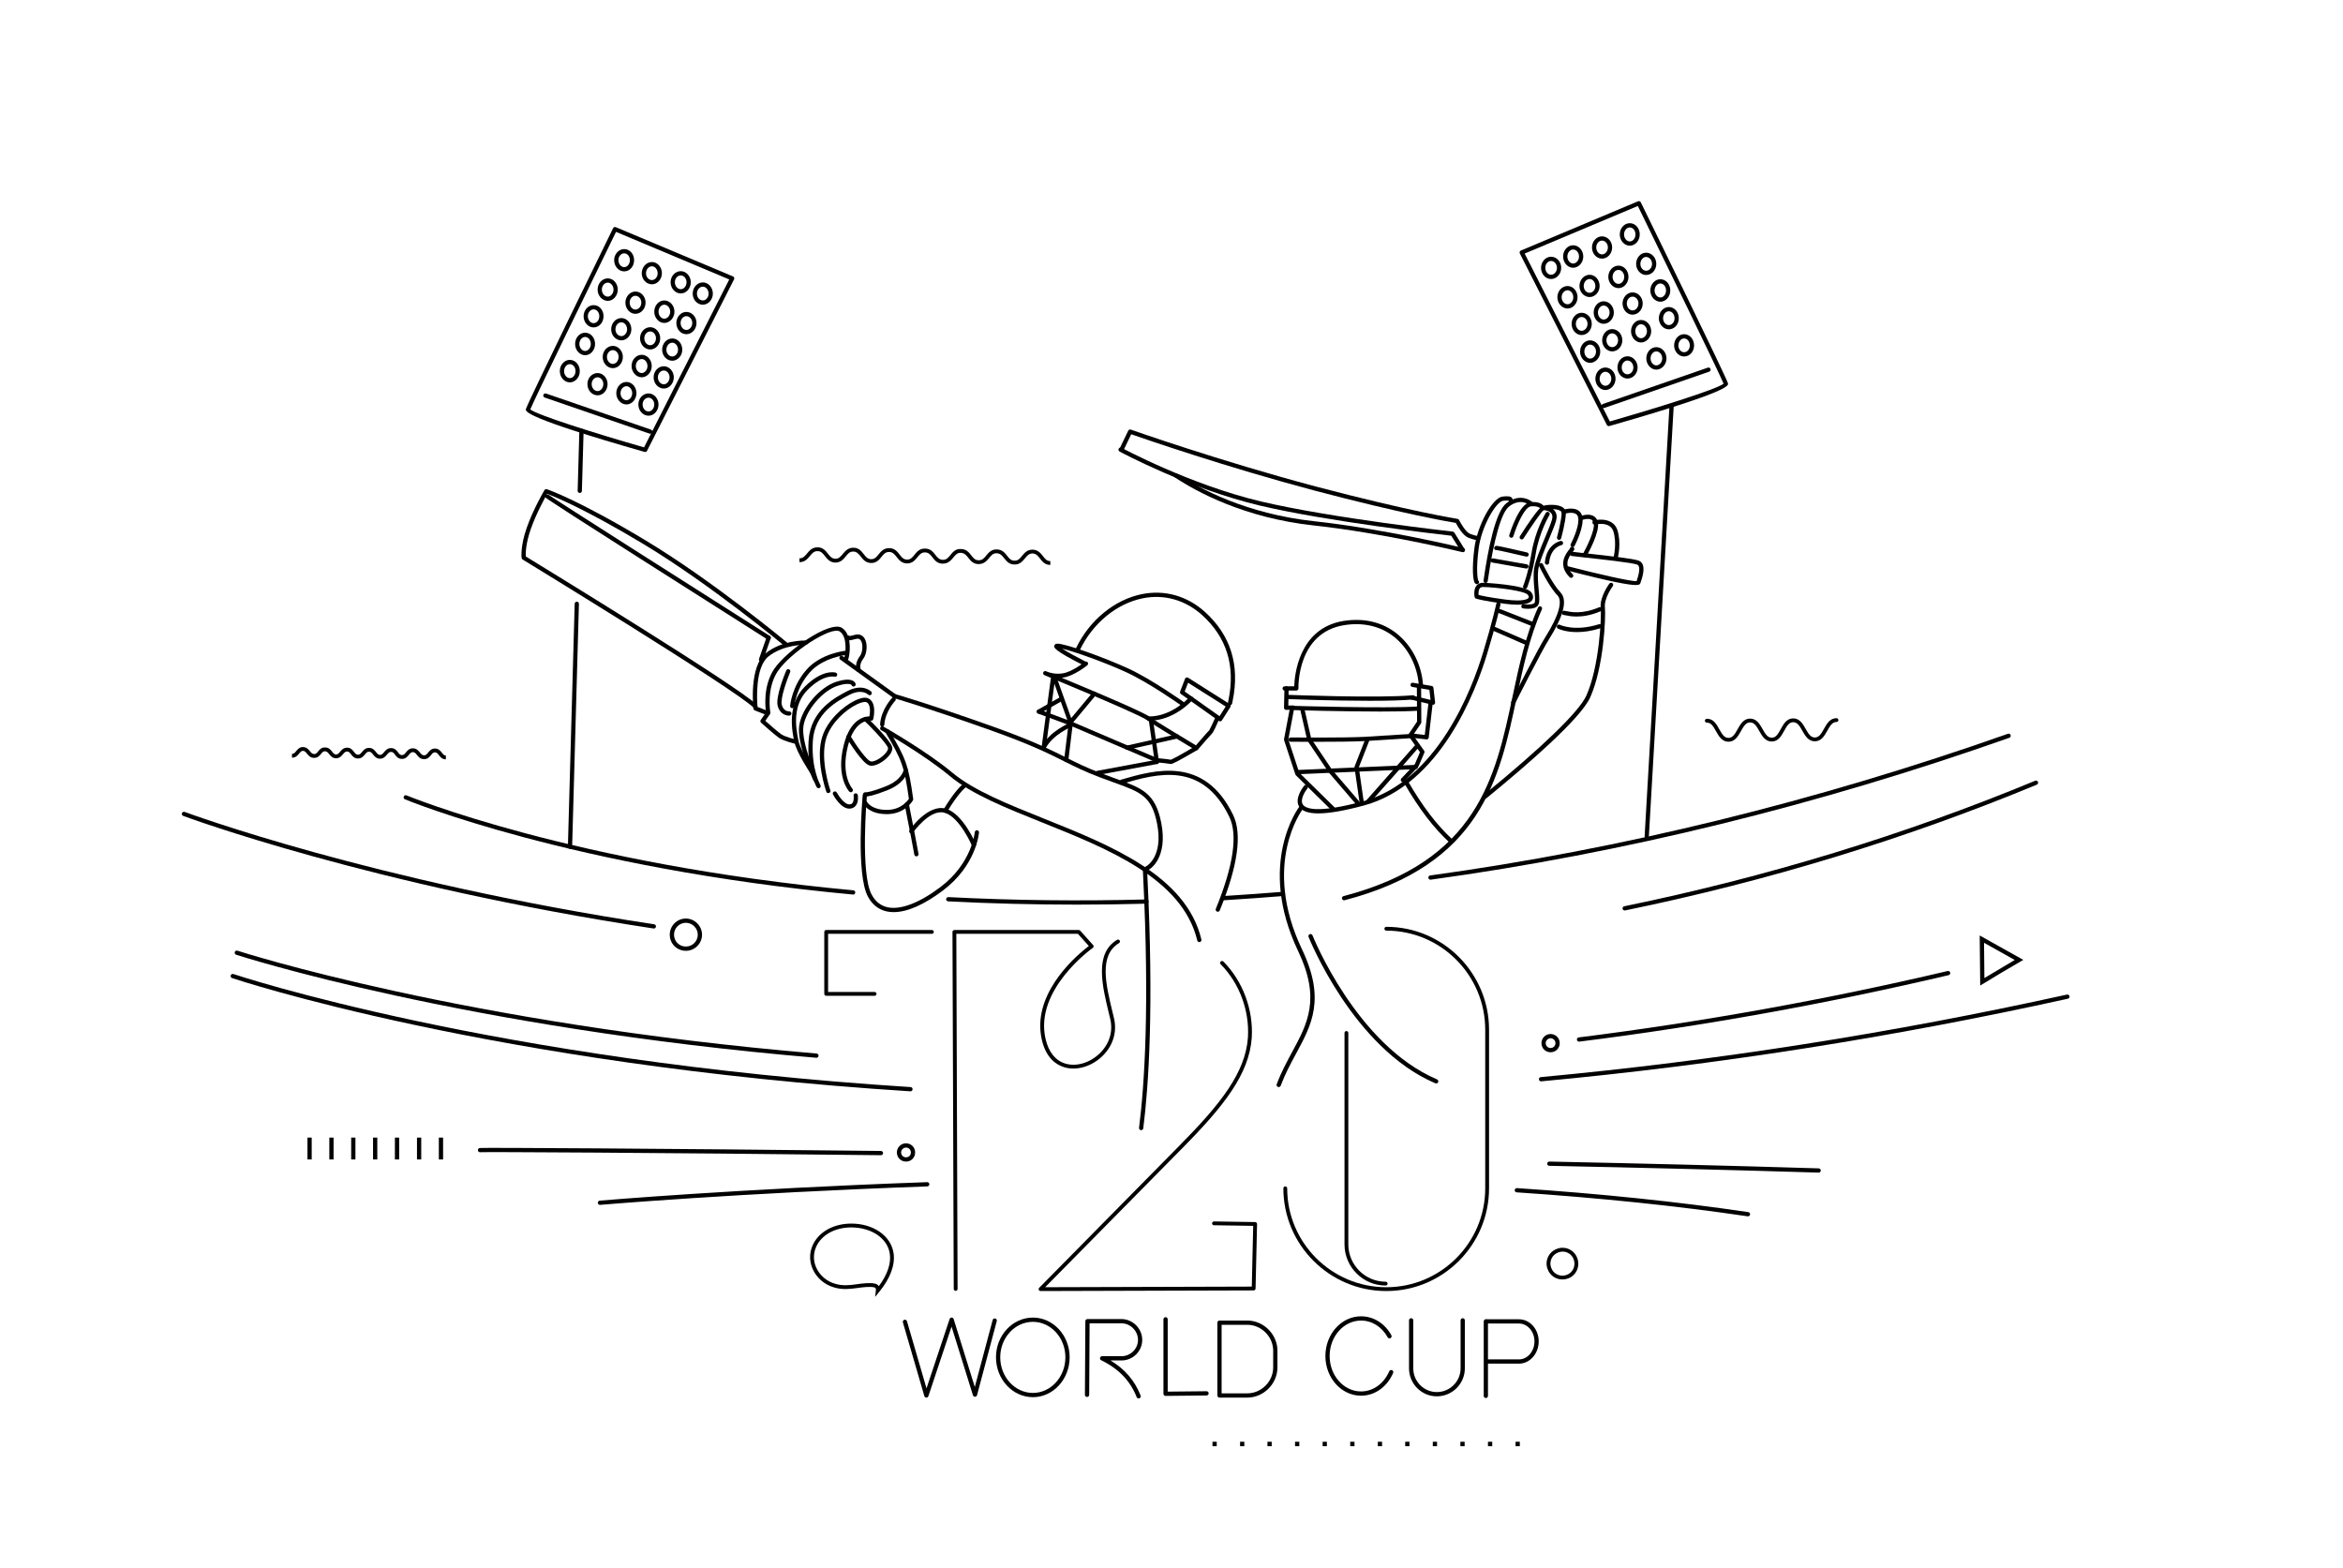 <?xml version="1.0" encoding="utf-8"?>
<!-- Generator: Adobe Illustrator 27.5.0, SVG Export Plug-In . SVG Version: 6.00 Build 0)  -->
<svg version="1.1" id="Layer_1" xmlns="http://www.w3.org/2000/svg" xmlns:xlink="http://www.w3.org/1999/xlink" x="0px" y="0px"
	 viewBox="-15068.874 2689.678 4251.973 2845.289" style="enable-background:new -15068.874 2689.678 4251.973 2845.289;"
	 xml:space="preserve">
<rect x="-15068.874" y="2689.678" style="fill:#FFFFFF;" width="4251.973" height="2845.289"/>
<g>
	<g>
		<path style="fill:#020000;" d="M-12854.646,3998.708c-0.783,0-1.58-0.246-2.23-0.709c0,0-64.757-45.866-68.987-48.951
			c-1.408-1.024-1.951-2.867-1.326-4.493l8.864-23.108c0.409-1.075,1.287-1.912,2.388-2.275c1.115-0.365,2.282-0.206,3.264,0.396
			l75.491,47.765c0.861,0.551,1.473,1.42,1.698,2.415c0.225,0.996,0.039,2.044-0.505,2.907l-15.405,24.264
			c-0.558,0.888-1.473,1.511-2.509,1.717C-12854.154,3998.683-12854.394,3998.708-12854.646,3998.708z M-12918.937,3944.535
			c10.72,7.643,51.3,36.392,63.215,44.832l11.161-17.582l-68.26-43.193L-12918.937,3944.535z"/>
	</g>
	<g>
		<path style="fill:#020000;" d="M-12923.594,3970.205c-0.784,0-1.553-0.232-2.244-0.716c-0.558-0.397-56.447-40.081-98.752-59.726
			c-39.519-18.186-94.455-37.753-116.668-43.008c9.476,6.105,26.659,15.532,42.225,23.356c1.885,0.955,2.653,3.27,1.7,5.173
			c-0.956,1.912-3.267,2.674-5.177,1.713c-54.63-27.488-53.716-32.398-53.187-35.33c0.162-0.817,0.956-3.523,4.858-3.915
			c12.95-1.254,86.213,25.101,129.486,45.016c42.966,19.953,99.429,60.04,99.999,60.446c1.725,1.233,2.123,3.641,0.902,5.374
			C-12921.206,3969.64-12922.388,3970.205-12923.594,3970.205z"/>
	</g>
	<g>
		<path style="fill:#020000;" d="M-12897.786,4051.091c-0.678,0-1.352-0.179-1.976-0.551c-3.092-1.844-75.81-45.27-87.01-53.77
			c-8.852-6.714-77.471-36.127-103.158-46.901l-80.015-33.547c-2.313-0.848-3.664-1.531-3.85-1.625
			c-1.832-0.941-2.601-3.177-1.727-5.047c0.876-1.884,3.081-2.741,4.976-1.926l3.12,1.307c4.633,1.701,14.502,4.433,26.407,2.667
			c17.277-2.155,40.286-20.573,40.523-20.76c1.647-1.313,4.075-1.075,5.416,0.585c1.327,1.651,1.073,4.08-0.585,5.413
			c-1.007,0.817-24.947,19.977-44.307,22.393c-0.743,0.112-1.474,0.205-2.205,0.285l55.217,23.155
			c3.796,1.593,93.406,39.193,104.83,47.858c9.687,7.338,69.825,43.424,83.548,51.638c7.071-8.226,22.013-25.484,24.136-27.254
			c1.035-1.328,6.355-12.588,10.498-22.083c0.848-1.951,3.158-2.845,5.067-1.989c1.951,0.85,2.84,3.119,1.99,5.069
			c-3.558,8.16-9.897,22.219-12.367,24.681c-2.016,1.785-16.744,18.736-25.608,29.054
			C-12895.608,4050.626-12896.696,4051.091-12897.786,4051.091z"/>
	</g>
	<g>
		<path style="fill:#020000;" d="M-13023.369,4050.323c-1.75,0-3.346-1.216-3.741-3.008c-0.479-2.076,0.834-4.14,2.904-4.604
			l90.513-20.417c2.071-0.438,4.14,0.832,4.605,2.908c0.465,2.077-0.836,4.139-2.907,4.604l-90.513,20.416
			C-13022.787,4050.289-13023.076,4050.323-13023.369,4050.323z"/>
	</g>
	<g>
		<path style="fill:#020000;" d="M-12969.442,4076.13c-1.884,0-3.528-1.393-3.793-3.311l-10.805-75.882
			c-0.288-2.11,1.169-4.061,3.279-4.359c2.138-0.274,4.061,1.172,4.364,3.271l10.776,75.883c0.308,2.11-1.168,4.06-3.265,4.359
			C-12969.07,4076.117-12969.255,4076.13-12969.442,4076.13z"/>
	</g>
	<g>
		<path style="fill:#020000;" d="M-13174.722,4049.552c-0.174,0-0.347-0.014-0.52-0.042c-2.109-0.278-3.596-2.215-3.303-4.326
			l16.56-123.639c0.293-2.117,2.23-3.65,4.325-3.304c2.125,0.278,3.598,2.216,3.317,4.326l-16.573,123.641
			C-13171.165,4048.145-13172.824,4049.552-13174.722,4049.552z"/>
	</g>
	<g>
		<path style="fill:#020000;" d="M-13183.586,3984.842c-1.341,0-2.654-0.71-3.359-1.964c-1.048-1.857-0.385-4.206,1.474-5.249
			l39.676-22.338c1.857-1.042,4.193-0.384,5.242,1.467c1.047,1.856,0.384,4.205-1.473,5.247l-39.676,22.34
			C-13182.288,3984.683-13182.951,3984.842-13183.586,3984.842z"/>
	</g>
	<g>
		<path style="fill:#020000;" d="M-13127.351,4001.409c-1.592,0-3.066-0.981-3.635-2.562l-27.337-76.651
			c-0.715-2.004,0.318-4.206,2.336-4.925c1.963-0.708,4.192,0.335,4.909,2.336l27.362,76.652c0.718,2.004-0.344,4.207-2.334,4.923
			C-13126.476,4001.336-13126.927,4001.409-13127.351,4001.409z"/>
	</g>
	<g>
		<path style="fill:#020000;" d="M-13133.893,4072.66c-0.159,0-0.318-0.015-0.465-0.033c-2.122-0.26-3.621-2.176-3.371-4.286
			l8.48-69.327c0.093-0.737,0.384-1.433,0.863-2.004l42.369-50.842c1.368-1.619,3.781-1.837,5.426-0.489
			c1.634,1.358,1.86,3.787,0.493,5.426l-41.654,49.966l-8.335,68.2C-13130.322,4071.229-13131.97,4072.66-13133.893,4072.66z"/>
	</g>
	<g>
		<path style="fill:#020000;" d="M-12944.148,4076.13c-0.466,0-0.769-0.099-1.076-0.197c-1.712-0.473-14.025-1.846-24.961-2.907
			c-0.396-0.039-0.771-0.139-1.141-0.293l-155.997-66.633l-57.617-21.502c-1.991-0.744-3.001-2.966-2.256-4.958
			c0.742-1.995,2.971-2.984,4.962-2.26l57.777,21.568l155.598,66.468c13.246,1.287,21.578,2.269,24.909,2.932
			c4.417-1.624,25.491-13.436,44.214-24.428c1.845-1.11,4.205-0.466,5.269,1.365c1.089,1.832,0.479,4.193-1.367,5.268
			C-12934.212,4073.118-12941.602,4076.13-12944.148,4076.13z"/>
	</g>
	<g>
		<path style="fill:#020000;" d="M-13077.283,4096.161c-1.818,0-3.438-1.3-3.782-3.15c-0.386-2.09,0.994-4.101,3.076-4.493
			l107.855-20.03c2.125-0.339,4.115,0.995,4.489,3.086c0.396,2.089-0.984,4.1-3.081,4.49l-107.855,20.03
			C-13076.82,4096.134-13077.046,4096.161-13077.283,4096.161z"/>
	</g>
	<g>
		<path style="fill:#020000;" d="M-13174.736,4049.552c-0.625,0-1.247-0.152-1.831-0.472c-1.871-1.016-2.562-3.349-1.553-5.221
			c15.128-27.859,49.072-41.607,50.504-42.177c1.977-0.79,4.221,0.165,4.99,2.149c0.795,1.976-0.158,4.213-2.149,5.003
			c-0.32,0.131-32.791,13.321-46.577,38.7C-13172.044,4048.823-13173.37,4049.552-13174.736,4049.552z"/>
	</g>
	<g>
		<path style="fill:#020000;" d="M-12836.547,3969.35c-0.039,0-0.067,0-0.105,0c-2.082-0.06-3.755-1.685-3.755-3.77
			c0-1.061,0.279-2.395,0.928-5.592c12.78-61.983-3.303-113.827-47.795-154.094c-30.495-27.442-68.698-38.298-107.672-30.522
			c-47.371,9.436-91.162,45.463-114.292,94.031c-0.914,1.923-3.225,2.7-5.135,1.817c-1.912-0.916-2.734-3.212-1.816-5.135
			c24.163-50.711,70.035-88.364,119.729-98.27c41.404-8.239,82.008,3.238,114.345,32.364c46.67,42.232,63.55,96.517,50.188,161.365
			c-0.414,2.011-0.731,3.398-0.771,4.088C-12832.816,3967.678-12834.515,3969.35-12836.547,3969.35z"/>
	</g>
	<g>
		<path style="fill:#020000;" d="M-12858.879,4344.212c-0.478,0-0.981-0.095-1.459-0.287c-1.964-0.81-2.92-3.053-2.109-5.021
			c32.044-78.512,40.233-134.734,24.376-167.099c-49.149-101.62-132.168-77.747-192.782-60.311l-1.063,0.305
			c-2.043,0.564-4.178-0.591-4.777-2.642c-0.582-2.043,0.6-4.172,2.653-4.763l1.052-0.305
			c59.698-17.163,149.878-43.105,201.844,64.338c16.853,34.416,8.729,92.756-24.164,173.381
			C-12855.92,4343.303-12857.365,4344.212-12858.879,4344.212z"/>
	</g>
	<g>
		<path style="fill:#020000;" d="M-12987.529,4269.104c-1.736,0-3.303-1.167-3.727-2.919c-0.505-2.017,0.663-4.055,2.654-4.631
			c0.956-0.486,31.168-17.67,19.625-76.846c-9.834-50.378-29.725-57.537-77.802-74.826c-8.065-2.902-16.863-6.065-26.485-9.747
			c-27.495-10.423-45.301-19.361-64.157-28.822c-27.841-13.968-59.384-29.791-131.053-55.499
			c-119.759-42.583-177.508-59.078-178.093-59.244c-2.043-0.577-3.223-2.706-2.64-4.756c0.571-2.037,2.691-3.272,4.763-2.647
			c0.558,0.159,58.508,16.705,178.559,59.395c72.107,25.87,103.887,41.805,131.913,55.864c19.493,9.781,36.317,18.22,63.456,28.51
			c9.566,3.669,18.324,6.815,26.338,9.699c48.01,17.266,72.108,25.93,82.764,80.601c12.051,61.792-18.963,84.198-25.173,85.75
			C-12986.905,4269.064-12987.222,4269.104-12987.529,4269.104z"/>
	</g>
	<g>
		<path style="fill:#020000;" d="M-12892.398,4399.295c-1.75,0-3.316-1.197-3.74-2.961
			c-26.726-111.99-161.6-166.063-280.603-213.762c-66.242-26.552-128.822-51.638-167.994-84.229
			c-46.962-39.371-124.229-83.139-125-83.571c-1.857-1.049-2.506-3.398-1.458-5.249c1.048-1.844,3.396-2.495,5.241-1.467
			c0.782,0.447,78.662,44.554,126.154,84.375c38.243,31.808,100.266,56.669,165.922,82.99
			c120.729,48.398,257.594,103.257,285.219,219.119c0.504,2.071-0.769,4.147-2.837,4.646
			C-12891.815,4399.254-12892.105,4399.295-12892.398,4399.295z"/>
	</g>
	<g>
		<path style="fill:#020000;" d="M-13467.838,4008.343c-0.078,0-0.158-0.007-0.239-0.012c-2.121-0.127-3.74-1.951-3.621-4.075
			c1.619-26.91,21.045-47.42,21.881-48.275c1.447-1.532,3.889-1.591,5.441-0.111c1.525,1.471,1.577,3.914,0.12,5.446
			c-0.188,0.193-18.313,19.374-19.746,43.405C-13464.122,4006.763-13465.819,4008.343-13467.838,4008.343z"/>
	</g>
	<g>
		<path style="fill:#020000;" d="M-13445.505,3956.725c-0.783,0-1.565-0.241-2.255-0.731l-96.285-69.329
			c-1.726-1.24-2.124-3.648-0.876-5.373c1.247-1.731,3.649-2.117,5.361-0.876l96.313,69.328c1.722,1.24,2.106,3.649,0.874,5.374
			C-13443.13,3956.167-13444.31,3956.725-13445.505,3956.725z"/>
	</g>
	<g>
		<path style="fill:#020000;" d="M-13353.465,4164.721c-0.663,0-1.354-0.182-1.979-0.559c-1.817-1.096-2.4-3.465-1.313-5.289
			c21.736-36.079,34.422-45.436,34.951-45.813c1.725-1.234,4.143-0.863,5.374,0.876c1.235,1.717,0.864,4.118-0.861,5.359l0,0
			c-0.105,0.094-12.166,9.205-32.854,43.559C-13350.878,4164.048-13352.152,4164.721-13353.465,4164.721z"/>
	</g>
	<g>
		<path style="fill:#020000;" d="M-13301.449,4226.732c-1.5,0-2.919-0.879-3.543-2.348c-0.226-0.516-22.359-51.956-49.534-59.818
			c-26.726-7.677-57.086,35.422-57.394,35.862c-1.206,1.752-3.596,2.188-5.359,0.954c-1.739-1.214-2.177-3.615-0.956-5.361
			c1.368-1.965,33.971-47.971,65.833-38.86c30.705,8.885,53.54,61.958,54.496,64.213c0.837,1.957-0.078,4.219-2.029,5.047
			C-13300.44,4226.634-13300.944,4226.732-13301.449,4226.732z"/>
	</g>
	<g>
		<path style="fill:#020000;" d="M-13447.096,4344.914c-4.395,0-8.6-0.432-12.58-1.293c-14.676-3.187-26.088-12.09-33.892-26.468
			c-22.267-39.814-10.217-178.847-9.701-184.747c0.201-2.13,2.164-3.694,4.182-3.496c2.123,0.188,3.688,2.057,3.49,4.174
			c-0.121,1.421-12.354,142.557,8.771,180.355c6.715,12.354,16.401,19.963,28.769,22.65c23.62,5.095,57.645-7.855,95.753-36.565
			c57.26-43.132,62.368-99.122,62.394-99.682c0.187-2.129,2.137-3.629,4.153-3.535c2.124,0.171,3.704,2.03,3.545,4.146
			c-0.214,2.429-5.454,60.026-65.474,105.227C-13392,4331.547-13422.601,4344.914-13447.096,4344.914z"/>
	</g>
	<g>
		<path style="fill:#020000;" d="M-13487.171,4079.25c-1.485,0-2.894-0.193-4.192-0.619c-12.66-4.079-36.387-42.203-41.016-49.8
			c-1.103-1.817-0.532-4.187,1.284-5.295c1.82-1.094,4.195-0.518,5.296,1.286c10.138,16.656,29.102,43.996,36.797,46.478
			c4.897,1.605,16.098-3.822,24.39-11.823c5.839-5.641,7.882-10.351,7.326-12.342c-2.654-9.553-39.172-46.417-43.261-49.555
			c-1.673-1.281-2.044-3.69-0.795-5.373c1.26-1.688,3.581-2.091,5.308-0.877c2.999,2.15,42.727,41.288,46.15,53.723
			c2.124,7.431-4.961,15.696-9.379,19.963C-13467.16,4072.64-13478.494,4079.25-13487.171,4079.25z"/>
	</g>
	<g>
		<path style="fill:#020000;" d="M-13459.411,4167.062c-28.899,0-39.915-13.39-43.339-19.275c-1.087-1.838-0.465-4.201,1.381-5.27
			c1.83-1.073,4.194-0.45,5.253,1.381c2.855,4.872,12.301,16.184,38.961,15.434c23.542-0.924,35.006-16.024,37.688-20.105
			c-8.362-59.76-13.298-71.119-42.452-120.461c-1.073-1.832-0.463-4.194,1.368-5.273c1.804-1.083,4.168-0.474,5.269,1.358
			c30.054,50.868,34.951,62.288,43.643,124.681c0.105,0.817-0.054,1.644-0.437,2.37c-0.531,0.976-13.351,23.892-44.839,25.126
			C-13457.767,4167.048-13458.589,4167.062-13459.411,4167.062z"/>
	</g>
	<g>
		<path style="fill:#020000;" d="M-13497.827,4135.102c-0.89,0-1.419-0.081-1.672-0.133c-2.083-0.464-3.384-2.521-2.933-4.599
			c0.466-2.075,2.494-3.356,4.604-2.926c-0.014-0.013,0.015,0.006,0.187,0.006c1.313,0,9.807-0.396,36.466-10.986
			c29.181-11.604,32.151-28.98,32.271-29.717c0.332-2.09,2.27-3.57,4.365-3.245c2.097,0.306,3.557,2.216,3.264,4.313
			c-0.119,0.908-3.383,22.41-37.047,35.802C-13483.747,4133.721-13494.073,4135.102-13497.827,4135.102z"/>
	</g>
	<g>
		<path style="fill:#020000;" d="M-13405.84,4243.68c-1.832,0-3.465-1.319-3.783-3.185c-3.662-20.819-8.719-46.146-12.405-64.644
			c-2.549-12.759-4.475-22.445-4.952-25.585c-0.316-2.102,1.141-4.067,3.24-4.378c2.096-0.285,4.071,1.135,4.378,3.24
			c0.478,3.09,2.387,12.638,4.882,25.217c3.704,18.531,8.757,43.91,12.447,64.81c0.357,2.097-1.033,4.095-3.133,4.465
			C-13405.392,4243.658-13405.614,4243.68-13405.84,4243.68z"/>
	</g>
	<g>
		<path style="fill:#020000;" d="M-13565.676,4128.896c-1.591,0-3.076-0.986-3.634-2.572c-0.851-2.41-20.702-59.495-6.955-101.089
			c9.926-29.272,37.396-53.756,58.691-64.12c6.941-3.369,16.587-6.9,23.264-4.563c17.728,6.535,10.483,36.782,10.177,38.07
			c-0.49,1.978-2.399,3.271-4.418,2.873c-1.168-0.246-29.432-4.128-41.8,46.8c-13.109,52.483,8.108,76.357,8.32,76.586
			c1.447,1.56,1.34,3.995-0.197,5.435c-1.567,1.454-3.983,1.373-5.441-0.18c-0.996-1.066-24.365-26.831-10.166-83.685
			c11.585-47.677,37.104-52.686,46.814-52.793c1.144-6.814,2.787-22.665-5.89-25.856c-2.389-0.855-8.214-0.179-17.291,4.24
			c-19.918,9.688-45.543,32.484-54.764,59.641c-12.899,39.046,6.715,95.51,6.913,96.079c0.703,2.004-0.332,4.207-2.35,4.91
			C-13564.825,4128.824-13565.249,4128.896-13565.676,4128.896z"/>
	</g>
	<g>
		<path style="fill:#020000;" d="M-13583.389,4120.041c-1.328,0-2.615-0.685-3.331-1.912c-0.745-1.254-17.887-31.269-14.782-83.824
			c3.317-55.958,48.791-79.378,70.646-90.632c27.654-14.27,42.438,0.492,43.046,1.128c1.488,1.526,1.437,3.961-0.077,5.439
			c-1.514,1.474-3.956,1.447-5.428-0.053c-0.519-0.524-11.758-11.133-34.012,0.332c-22.159,11.421-63.428,32.664-66.479,84.237
			c-2.972,50.253,13.561,79.199,13.733,79.485c1.076,1.838,0.465,4.193-1.381,5.267
			C-13582.063,4119.868-13582.74,4120.041-13583.389,4120.041z"/>
	</g>
	<g>
		<path style="fill:#020000;" d="M-13589.562,4107.711c-1.457,0-2.865-0.834-3.5-2.254c-1.249-2.732-30.47-67.29-25.346-99.65
			c5.015-31.667,37.128-69.293,67.344-78.947c14.104-4.485,24.27-5.042,30.293-1.619c3.716,2.109,4.538,5.018,4.672,5.58
			c0.477,2.073-0.809,4.141-2.894,4.62c-1.909,0.464-3.941-0.696-4.538-2.608c-0.797-1.52-7.047-4.433-25.187,1.368
			c-27.36,8.737-57.537,44.127-62.075,72.817c-4.775,30.068,24.442,94.593,24.735,95.242c0.875,1.938,0.028,4.221-1.909,5.103
			C-13588.472,4107.602-13589.027,4107.711-13589.562,4107.711z"/>
	</g>
	<g>
		<path style="fill:#020000;" d="M-13595.718,4093.46c-1.246,0-2.467-0.602-3.211-1.711c-0.967-1.452-23.938-35.881-28.289-55.62
			c-3.639-16.512-14.705-66.778,18.748-100.232c32.473-32.465,55.297-25.9,56.253-25.61c2.043,0.63,3.169,2.788,2.547,4.818
			c-0.638,2.023-2.734,3.171-4.777,2.555c-0.36-0.087-19.866-5.01-48.568,23.685c-27.309,27.317-22.598,66.23-16.68,93.127
			c4.033,18.333,26.938,52.649,27.163,52.993c1.192,1.766,0.717,4.16-1.048,5.342
			C-13594.229,4093.248-13594.974,4093.46-13595.718,4093.46z"/>
	</g>
	<g>
		<path style="fill:#020000;" d="M-13527.722,4157.088c-15.169,0-27.946-22.896-29.407-25.598c-1.009-1.869-0.318-4.206,1.566-5.215
			c1.855-0.994,4.22-0.303,5.215,1.56c3.184,5.899,14.384,22.571,23.525,21.499c2.244-0.193,3.77-0.963,4.911-2.424
			c2.881-3.688,2.482-10.92,2.122-13.162c-0.344-2.098,1.075-4.074,3.186-4.421c2.043-0.283,4.075,1.089,4.407,3.188
			c0.213,1.22,1.804,12.16-3.638,19.134c-2.441,3.138-5.984,4.988-10.23,5.347
			C-13526.622,4157.063-13527.164,4157.088-13527.722,4157.088z"/>
	</g>
	<g>
		<path style="fill:#020000;" d="M-13631.146,3974.831c-0.105,0-0.214-0.008-0.319-0.013c-2.122-0.174-3.703-2.031-3.529-4.153
			c0.106-1.42,3.091-35.119,29.433-65.388c26.114-30.089,70.382-34.64,72.266-34.819c1.938-0.173,3.98,1.347,4.195,3.465
			c0.197,2.115-1.355,3.999-3.465,4.206c-0.438,0.039-43.112,4.471-67.186,32.205c-24.692,28.371-27.548,60.629-27.573,60.954
			C-13627.482,3973.299-13629.17,3974.831-13631.146,3974.831z"/>
	</g>
	<g>
		<path style="fill:#020000;" d="M-13510.618,3909.332c-1.514,0-2.933-0.897-3.543-2.383c-0.212-0.511-4.962-12.613,5.519-26.149
			c5.416-6.999,6.479-22.059,2.018-28.781c-2.004-3.019-4.802-3.942-8.757-2.894c-13.165,3.57-16.814,3.61-18.511,0.174
			c-0.972-1.944-0.28-4.273,1.686-5.786c1.578-1.208,3.807-1.023,5.148,0.41c1.698-0.271,4.658-0.881,9.673-2.235
			c7.204-1.924,13.31,0.232,17.184,6.07c6.263,9.443,5.096,28.146-2.35,37.753c-7.653,9.893-4.603,18.22-4.472,18.563
			c0.771,1.978-0.211,4.206-2.177,4.984C-13509.647,3909.245-13510.142,3909.332-13510.618,3909.332z"/>
	</g>
	<g>
		<path style="fill:#020000;" d="M-13626.156,4039.155c-0.293,0-0.586-0.04-0.889-0.106c-0.759-0.179-18.42-4.445-27.696-10.091
			c-8.758-5.958-31.951-26.885-32.933-27.774c-1.437-1.3-1.673-3.462-0.586-5.054l9.527-13.741
			c-1.273-8.508-5.731-47.804,14.703-78.638c22.703-33.664,101.353-88.628,123.143-74.681
			c16.387,10.695,15.353,39.031,12.526,52.529c-1.063,5.101-2.202,7.955-5.108,8.439c-2.059,0.338-4.073-1.07-4.433-3.171
			c-0.212-1.269,0.226-2.503,1.076-3.351c2.282-5.342,6.768-38.19-8.229-47.977c-15.431-9.913-89.038,37.585-112.577,72.497
			c-20.783,31.364-13.354,74.151-13.271,74.577c0.188,1.008-0.028,2.043-0.611,2.885l-8.465,12.229
			c6.316,5.652,22.849,20.283,29.418,24.755c8.067,4.908,25.132,9.029,25.305,9.071c2.071,0.494,3.345,2.572,2.854,4.643
			C-13622.825,4037.967-13624.406,4039.155-13626.156,4039.155z"/>
	</g>
	<g>
		<path style="fill:#020000;" d="M-13637.119,3988.325c-5.996,0-17.012-3.664-20.512-17.98
			c-4.037-16.547,13.585-59.223,15.603-64.033c0.822-1.97,3.053-2.886,5.043-2.057c1.965,0.823,2.88,3.079,2.058,5.042
			c-5.216,12.428-18.126,47.287-15.222,59.223c2.974,12.176,12.447,12.09,13.403,12.09c2.228,0.091,3.929,1.551,4.02,3.663
			c0.092,2.115-1.499,3.907-3.609,4.033C-13636.587,3988.32-13636.84,3988.325-13637.119,3988.325z"/>
	</g>
	<g>
		<path style="fill:#020000;" d="M-13681.227,3985.613c-0.478,0-0.956-0.086-1.419-0.273l-16.561-6.548
			c-1.341-0.524-2.269-1.743-2.416-3.166c-0.332-3.083-7.975-75.929,22.201-100.463c30.043-24.119,71.283-23.255,73.008-23.203
			c2.138,0.06,3.811,1.832,3.744,3.955c-0.054,2.13-1.712,3.649-3.955,3.741c-0.372-0.012-40.167-0.816-67.969,21.496
			c-24.15,19.646-20.619,78.928-19.584,91.343l14.356,5.679c1.991,0.782,2.947,3.018,2.178,4.997
			C-13678.253,3984.69-13679.699,3985.613-13681.227,3985.613z"/>
	</g>
	<g>
		<path style="fill:#020000;" d="M-13698.186,3975.216c-0.956,0-1.938-0.372-2.679-1.104
			c-34.728-33.97-415.713-266.747-419.563-269.094c-0.981-0.598-1.645-1.614-1.804-2.761c-0.106-0.842-2.682-20.959,9.421-55.34
			c11.942-33.865,31.716-67.371,31.928-67.703c0.903-1.552,2.787-2.255,4.51-1.691c2.257,0.743,56.504,19.083,179.116,92.795
			c122.862,74.025,255.68,184.501,257.006,185.609c1.632,1.366,1.856,3.795,0.491,5.427c-1.354,1.645-3.783,1.851-5.428,0.491
			c-1.326-1.108-133.705-111.22-256.05-184.927c-106.066-63.781-161.73-86.201-174.617-91.022
			c-4.897,8.591-19.972,35.999-29.683,63.58c-9.45,26.839-9.476,44.573-9.186,49.996c31.158,19.036,384.715,235.37,419.242,269.134
			c1.514,1.485,1.542,3.927,0.054,5.446C-13696.182,3974.823-13697.176,3975.216-13698.186,3975.216z"/>
	</g>
	<g>
		<path style="fill:#020000;" d="M-13687.782,3890.474c-0.424,0-0.848-0.072-1.274-0.218c-2.002-0.703-3.063-2.898-2.361-4.91
			l13.867-39.669c0.702-2.01,2.88-3.059,4.909-2.362c2.004,0.703,3.065,2.9,2.363,4.91l-13.867,39.67
			C-13684.703,3889.48-13686.188,3890.474-13687.782,3890.474z"/>
	</g>
	<g>
		<path style="fill:#020000;" d="M-13673.927,3850.805c-0.691,0-1.408-0.199-2.046-0.604
			c-401.116-254.406-402.098-256.368-402.732-257.67c-0.956-1.904-0.187-4.22,1.711-5.167c1.501-0.757,3.251-0.438,4.391,0.669
			c9.09,6.935,265.74,170.032,400.745,255.668c1.807,1.134,2.336,3.516,1.195,5.314
			C-13671.394,3850.167-13672.642,3850.805-13673.927,3850.805z"/>
	</g>
	<g>
		<path style="fill:#020000;" d="M-12983.747,3997.554c-0.239,0-0.476,0-0.74,0c-2.125-0.02-3.824-1.758-3.824-3.888
			c0.027-2.124,1.884-3.688,3.901-3.822c0.213,0.008,0.438,0.008,0.65,0.008c42.448,0,73.13-34.906,73.422-35.264
			c1.405-1.6,3.833-1.772,5.441-0.392c1.605,1.393,1.775,3.822,0.396,5.434
			C-12905.853,3961.183-12937.832,3997.554-12983.747,3997.554z"/>
	</g>
	<g>
		<path style="fill:#020000;" d="M-12997.918,4740.563c-0.173,0-0.332-0.013-0.504-0.033c-2.097-0.268-3.596-2.196-3.331-4.308
			c9.846-77.542,19.149-219.432,7.484-455.069c-0.529-10.633-0.638-12.997-0.571-13.854c0.134-2.116,1.764-3.696,4.089-3.583
			c2.107,0.141,3.712,1.951,3.596,4.053c-0.028,0.976,0.198,5.488,0.568,12.998c11.704,236.201,2.364,378.578-7.522,456.424
			C-12994.361,4739.137-12996.009,4740.563-12997.918,4740.563z"/>
	</g>
	<g>
		<path style="fill:#020000;" d="M-12386.665,3670.152c-0.078,0-0.159-0.006-0.237-0.013c-0.279-0.013-6.913-0.472-17.781-4.891
			c-9.954-4.432-19.241-20.887-22.269-26.652c-13.479-2.209-96.31-16.475-256.502-58.703
			c-161.092-42.824-308.916-93.925-332.523-102.172l-13.15,27.322c-0.929,1.911-3.239,2.721-5.148,1.8
			c-1.912-0.923-2.706-3.226-1.793-5.143l14.638-30.428c0.861-1.771,2.933-2.601,4.763-1.957
			c1.581,0.558,160.577,56.714,335.18,103.132c174.494,45.992,256.849,58.718,257.671,58.845c1.245,0.192,2.309,0.975,2.864,2.11
			c2.842,5.758,11.839,21.436,19.295,24.76c9.45,3.842,15.194,4.287,15.261,4.292c2.11,0.154,3.717,1.985,3.568,4.101
			C-12382.975,3668.586-12384.647,3670.152-12386.665,3670.152z"/>
	</g>
	<g>
		<path style="fill:#020000;" d="M-12415.167,3690.567c-1.274,0-2.547-0.649-3.264-1.824l-16.733-26.912
			c-21.563-2.428-223.529-25.563-346.802-54.564c-129.567-30.573-253.93-97.525-255.165-98.204c-1.871-1.008-2.563-3.35-1.553-5.22
			c1.023-1.872,3.346-2.582,5.229-1.547c1.221,0.664,124.708,67.137,253.267,97.473c129.218,30.408,345.554,54.373,347.717,54.61
			c1.192,0.127,2.23,0.791,2.865,1.798l17.703,28.504c1.125,1.806,0.583,4.182-1.234,5.302
			C-12413.762,3690.374-12414.479,3690.567-12415.167,3690.567z"/>
	</g>
	<g>
		<path style="fill:#020000;" d="M-12413.998,3691.729c-0.293,0-0.611-0.039-0.904-0.113
			c-1.446-0.354-145.675-35.145-270.288-48.448c-125.12-13.687-211.399-60.563-251.714-87.281c-1.765-1.174-2.256-3.57-1.076-5.341
			c1.169-1.758,3.544-2.257,5.349-1.081c39.704,26.333,124.776,72.531,248.274,86.047c125.121,13.354,269.826,48.267,271.259,48.619
			c2.071,0.498,3.345,2.582,2.841,4.65C-12410.682,3690.541-12412.263,3691.729-12413.998,3691.729z"/>
	</g>
	<g>
		<path style="fill:#020000;" d="M-12716.361,3942.857h-21.194c-2.134,0-3.86-1.725-3.86-3.854s1.727-3.855,3.86-3.855h17.386
			c0.597-19.56,7.921-105.228,89.066-118.578c37.221-5.972,70.819,1.931,97.04,22.837c27.414,21.85,45.223,56.68,47.638,93.187
			c0.134,2.124-1.473,3.953-3.597,4.092c-2.121,0.174-3.953-1.466-4.1-3.589c-2.27-34.375-19.003-67.144-44.732-87.665
			c-24.481-19.526-55.997-26.878-91.018-21.259c-84.554,13.907-82.75,110.61-82.642,114.716c0.025,1.042-0.358,2.051-1.09,2.794
			C-12714.318,3942.433-12715.328,3942.857-12716.361,3942.857z"/>
	</g>
	<g>
		<path style="fill:#020000;" d="M-12468.312,3968.665c-0.307,0-0.6-0.039-0.89-0.105l-38.535-9.242
			c-2.071-0.498-3.346-2.581-2.84-4.646c0.476-2.067,2.534-3.35,4.644-2.851l33.162,7.961l-2.11-18.238l-31.052-5.287
			c-2.109-0.361-3.515-2.343-3.158-4.441c0.36-2.102,2.363-3.523,4.432-3.152l33.918,5.772c1.687,0.286,2.974,1.651,3.186,3.351
			l3.078,26.579c0.133,1.255-0.344,2.495-1.274,3.324C-12466.469,3968.328-12467.384,3968.665-12468.312,3968.665z"/>
	</g>
	<g>
		<path style="fill:#020000;" d="M-12734.859,3977.909c-1.009,0-1.99-0.405-2.707-1.121c-0.758-0.745-1.167-1.765-1.143-2.821
			l0.77-35.052c0.053-2.097,1.753-3.769,3.85-3.769c0.024,0,0.053,0.007,0.078,0.007c2.123,0.047,3.821,1.806,3.768,3.936
			l-0.674,30.989l8.648-0.258c1.979-0.04,3.917,1.606,3.971,3.728c0.066,2.13-1.606,3.909-3.729,3.97l-12.711,0.384
			C-12734.781,3977.903-12734.821,3977.909-12734.859,3977.909z"/>
	</g>
	<g>
		<path style="fill:#020000;" d="M-12583.242,3961.394c-69.175,0-148.313-3.083-149.468-3.132c-2.124-0.085-3.77-1.877-3.69-3.999
			c0.08-2.124,1.715-3.563,4.008-3.696c1.645,0.067,165.686,6.461,227.124,0.784c2.123-0.308,3.993,1.353,4.194,3.481
			c0.197,2.118-1.354,3.996-3.479,4.187C-12523.634,3960.784-12552.454,3961.394-12583.242,3961.394z"/>
	</g>
	<g>
		<path style="fill:#020000;" d="M-12564.61,3980.894c-70.089,0-155.308-2.567-156.502-2.606c-2.124-0.067-3.796-1.839-3.729-3.97
			c0.066-2.121,1.739-3.834,3.967-3.726c1.647,0.052,164.625,4.961,224.575,1.166c2.057-0.225,3.956,1.474,4.09,3.597
			c0.144,2.124-1.461,3.953-3.585,4.087C-12512.634,3980.508-12537.486,3980.894-12564.61,3980.894z"/>
	</g>
	<g>
		<path style="fill:#020000;" d="M-12523.012,4108.875c-0.941,0-1.895-0.353-2.64-1.048c-1.537-1.46-1.619-3.902-0.159-5.448
			l24.577-26.082l9.26-21.662l-20.314-28.663c-0.914-1.308-0.942-3.051-0.053-4.379l15.127-22.505l-0.384-61.212
			c0-2.131,1.71-3.869,3.835-3.881c0.014,0,0.014,0,0.025,0c2.11,0,3.835,1.711,3.863,3.828l0.37,62.4
			c0,0.775-0.211,1.532-0.65,2.177l-14.317,21.285l20.035,28.256c0.771,1.095,0.931,2.515,0.398,3.743l-10.388,24.269
			c-0.173,0.418-0.438,0.802-0.73,1.128l-25.054,26.578C-12520.966,4108.462-12521.988,4108.875-12523.012,4108.875z"/>
	</g>
	<g>
		<path style="fill:#020000;" d="M-12649.734,4161.256c-0.971,0-1.952-0.372-2.695-1.108l-64.702-63.554
			c-0.45-0.433-0.769-0.957-0.956-1.54l-20.435-62.017c-0.2-0.623-0.239-1.28-0.119-1.923l10.019-53.153
			c0.398-2.09,2.401-3.483,4.498-3.064c2.082,0.392,3.465,2.401,3.066,4.497l-9.834,52.178l19.813,60.185l64.037,62.899
			c1.528,1.49,1.539,3.926,0.054,5.445C-12647.745,4160.871-12648.739,4161.256-12649.734,4161.256z"/>
	</g>
	<g>
		<path style="fill:#020000;" d="M-12683.468,4035.83c-24.083,0-42.901-0.145-43.325-0.145c-2.123-0.021-3.847-1.758-3.821-3.889
			c0.015-2.116,1.725-3.821,3.85-3.821h0.025c0.98,0.012,97.372,0.742,133.813-1.148l85.455-5.389l0.505,7.685l-85.51,5.395
			C-12613.098,4035.592-12652.614,4035.83-12683.468,4035.83z"/>
	</g>
	<g>
		<path style="fill:#020000;" d="M-12605.057,4150.468c-1.09,0-2.162-0.458-2.92-1.349l-49.295-57.389l-38.802-57.75
			c-0.265-0.392-0.45-0.829-0.558-1.293l-12.328-53.922c-0.477-2.07,0.822-4.135,2.894-4.61c2.043-0.472,4.14,0.821,4.618,2.898
			l12.168,53.226l38.122,56.792l49.02,57.032c1.381,1.613,1.196,4.043-0.411,5.428
			C-12603.277,4150.156-12604.167,4150.468-12605.057,4150.468z"/>
	</g>
	<g>
		<path style="fill:#020000;" d="M-12597.73,4149.699c-1.884,0-3.531-1.389-3.821-3.308l-9.238-63.938
			c-0.105-0.657-0.024-1.333,0.213-1.951l20.038-51.229c0.784-1.99,3.01-2.966,4.989-2.188c1.991,0.775,2.973,3.011,2.202,4.989
			l-19.665,50.286l9.104,62.929c0.29,2.105-1.169,4.062-3.265,4.367C-12597.359,4149.684-12597.547,4149.699-12597.73,4149.699z"/>
	</g>
	<g>
		<path style="fill:#020000;" d="M-12585.789,4147.774c-0.902,0-1.831-0.326-2.563-0.975c-1.576-1.415-1.735-3.849-0.316-5.44
			l87.036-98.583c1.38-1.599,3.821-1.757,5.428-0.365c1.605,1.394,1.764,3.83,0.356,5.436l-31.582,36.205l-55.479,62.427
			C-12583.665,4147.334-12584.728,4147.774-12585.789,4147.774z"/>
	</g>
	<g>
		<path style="fill:#020000;" d="M-12712.899,4094.623c-2.056,0-3.755-1.621-3.848-3.69c-0.092-2.122,1.553-3.921,3.678-4.015
			l213.4-9.249c2.043,0.167,3.916,1.566,4.008,3.682c0.092,2.125-1.566,3.923-3.688,4.014l-213.378,9.251
			C-12712.781,4094.615-12712.848,4094.623-12712.899,4094.623z"/>
	</g>
	<g>
		<path style="fill:#020000;" d="M-12479.87,4031.451c-0.135,0-0.293-0.013-0.424-0.027l-27.364-3.083
			c-2.11-0.239-3.635-2.144-3.396-4.261c0.237-2.118,2.175-3.637,4.273-3.396l23.526,2.653l6.859-59.354
			c0.268-2.117,2.23-3.557,4.273-3.384c2.123,0.246,3.637,2.157,3.397,4.273l-7.326,63.169
			C-12476.274,4029.999-12477.934,4031.451-12479.87,4031.451z"/>
	</g>
	<g>
		<path style="fill:#020000;" d="M-12676.421,4165.727c-18.021,0-29.485-4.014-34.648-12.028
			c-9.792-15.22,8.296-37.479,9.064-38.422c1.367-1.626,3.783-1.872,5.414-0.524c1.647,1.347,1.884,3.775,0.532,5.42
			c-4.273,5.209-14.146,20.649-8.521,29.366c4.859,7.518,25.399,16.793,108.547-5.491
			c134.688-36.414,197.864-201.555,218.778-270.87c16.705-55.014,23.737-87.571,23.804-87.897c0.466-2.083,2.534-3.331,4.58-2.959
			c2.068,0.445,3.396,2.495,2.958,4.578c-0.067,0.325-7.152,33.153-23.978,88.514c-21.271,70.536-85.724,238.65-224.151,276.07
			C-12629.445,4160.982-12656.81,4165.727-12676.421,4165.727z"/>
	</g>
	<g>
		<path style="fill:#020000;" d="M-12629.698,4323.418c-1.712,0-3.279-1.148-3.727-2.879c-0.534-2.058,0.687-4.161,2.758-4.707
			c243.392-63.694,275.586-215.458,306.715-362.228c11.57-54.531,23.541-110.913,46.258-161.392
			c0.863-1.938,3.158-2.794,5.083-1.929c1.953,0.868,2.799,3.15,1.925,5.088c-22.372,49.729-34.235,105.7-45.728,159.833
			c-31.609,149.052-64.307,303.177-312.315,368.088C-12629.047,4323.377-12629.379,4323.418-12629.698,4323.418z"/>
	</g>
	<g>
		<path style="fill:#020000;" d="M-12315.353,3787.01c-6.557,0-14.252-0.583-22.89-1.73c-37.329-4.99-48.727-8.272-51.528-9.249
			c-2.731-0.432-3.713-3.225-3.659-10.07c0.077-11.757,6.063-18.778,16.016-18.778c0.848,0.02,77.003,3.252,87.447,17.351
			c4.563,6.163,3.331,10.902,2.177,13.171C-12290.91,3783.88-12300.172,3787.01-12315.353,3787.01z M-12385.575,3769.277
			c4.245,1.193,16.718,4.14,48.354,8.373c8.309,1.102,15.659,1.658,21.869,1.658c17.252,0,20.251-4.227,20.675-5.076
			c0.822-1.604-0.586-3.894-1.485-5.115c-5.428-7.325-56.028-13.616-81.346-14.232c-2.668,0.007-4.644,0.809-5.942,2.475
			C-12385.946,3760.524-12385.882,3766.211-12385.575,3769.277z"/>
	</g>
	<g>
		<path style="fill:#020000;" d="M-12388.588,3749.889c-1.103,0-2.68-0.782-3.41-1.618c-4.074-4.625-5.786-28.087-1.182-63.975
			c5.255-40.838,32.22-90.613,50.625-93.444c9.897-1.229,15.085-0.544,17.475,2.283c1.315,1.552,1.407,3.369,1.048,4.557
			c-0.611,2.038-2.719,3.219-4.803,2.581c-1.076-0.326-1.91-1.081-2.361-2.023c-1.09-0.253-3.902-0.571-10.299,0.231
			c-12.248,1.884-38.734,45.502-44.042,86.797c-4.845,37.746-2.004,54.427-0.729,57.683c0.931,0.705,1.541,1.82,1.541,3.074
			C-12384.726,3748.166-12386.45,3749.889-12388.588,3749.889z"/>
	</g>
	<g>
		<path style="fill:#020000;" d="M-12372.784,3747.574c-0.198,0-0.384-0.015-0.582-0.048c-2.1-0.313-3.557-2.269-3.24-4.372
			l0.347-2.44c7.841-54.453,21.352-122.578,41.161-137.932c26.114-20.211,46.313-2.715,46.525-2.522
			c1.591,1.413,1.725,3.85,0.316,5.436c-1.406,1.591-3.86,1.731-5.44,0.311c-0.636-0.545-15.763-13.336-36.677,2.866
			c-13.669,10.591-27.615,59.043-38.258,132.937l-0.355,2.474C-12369.267,3746.195-12370.914,3747.574-12372.784,3747.574z"/>
	</g>
	<g>
		<path style="fill:#020000;" d="M-12326.181,3665.534c-0.372,0-0.742-0.061-1.128-0.172c-2.03-0.619-3.171-2.773-2.561-4.812
			c1.817-5.932,18.31-58.009,38.801-59.72c20.342-1.687,24.707,8.301,25.131,9.455c0.717,1.997-0.303,4.207-2.308,4.937
			c-2.004,0.735-4.192-0.298-4.937-2.297l0,0c0,0-2.865-5.612-17.252-4.418c-11.57,0.969-25.809,33.817-32.057,54.299
			C-12322.996,3664.464-12324.533,3665.534-12326.181,3665.534z"/>
	</g>
	<g>
		<path style="fill:#020000;" d="M-12295.741,3794.422c-4.112,0-7.643-0.458-9.075-0.668c-2.097-0.319-3.531-2.277-3.225-4.379
			c0.318-2.098,2.269-3.537,4.379-3.239c8.293,1.228,18.43,0.425,19.771-2.721c1.475-3.11,0.57-13.036-0.304-22.637
			c-1.115-12.309-2.39-26.248-0.745-38.376c1.966-14.199,11.719-37.565,20.329-58.182c5.201-12.466,10.112-24.243,12.143-31.33
			c1.393-4.856,1.008-8.745-1.115-11.558c-3.636-4.817-11.37-5.872-14.053-5.872c-3.277,2.017-21.364,27.753-36.439,51.368
			c-1.114,1.799-3.501,2.347-5.308,1.174c-1.791-1.142-2.321-3.523-1.167-5.314c35.019-54.937,40.752-54.937,42.914-54.937
			c4.99,0,14.878,1.885,20.198,8.938c3.659,4.851,4.456,11.014,2.375,18.312c-2.139,7.531-6.916,18.956-12.435,32.186
			c-8.44,20.183-17.992,43.068-19.799,56.258c-1.539,11.253-0.304,24.734,0.769,36.629c1.274,13.821,1.873,21.863-0.343,26.514
			C-12279.632,3793.042-12288.573,3794.422-12295.741,3794.422z"/>
	</g>
	<g>
		<path style="fill:#020000;" d="M-12301.153,3758.356c-0.52,0-1.036-0.1-1.542-0.326c-1.962-0.856-2.838-3.125-1.989-5.068
			c0.08-0.192,8.386-19.44,15.127-59.568c6.609-41.076,25.162-71.729,25.956-73.017c1.115-1.832,3.476-2.401,5.282-1.274
			c1.817,1.109,2.388,3.477,1.274,5.296c-0.188,0.305-18.551,30.706-24.896,70.242c-6.926,41.243-15.338,60.614-15.685,61.418
			C-12298.263,3757.5-12299.668,3758.356-12301.153,3758.356z"/>
	</g>
	<g>
		<path style="fill:#020000;" d="M-12298.447,3699.816c-0.293,0-0.586-0.033-0.874-0.105c-19.137-4.473-50.665-11.644-53.798-11.851
			c-2.163,0.373-3.74-0.975-4.167-3.051c-0.424-2.09,1.302-4.146,3.384-4.563c0.971-0.194,2.667-0.566,56.331,11.97
			c2.071,0.483,3.356,2.553,2.865,4.624C-12295.102,3698.616-12296.697,3699.816-12298.447,3699.816z"/>
	</g>
	<g>
		<path style="fill:#020000;" d="M-12298.817,3721.387c-0.239,0-0.452-0.021-0.691-0.061l-61.254-10.788
			c-2.081-0.372-3.475-2.369-3.119-4.466c0.385-2.097,2.403-3.49,4.475-3.125l61.253,10.787c2.082,0.374,3.477,2.369,3.117,4.466
			C-12295.369,3720.066-12296.985,3721.387-12298.817,3721.387z"/>
	</g>
	<g>
		<path style="fill:#020000;" d="M-12288.442,3825.764c-0.478,0-0.954-0.084-1.405-0.271l-58.547-23.108
			c-1.99-0.784-2.96-3.019-2.178-4.997c0.771-1.976,3-2.966,4.99-2.167l58.548,23.107c1.989,0.782,2.959,3.018,2.177,4.997
			C-12285.458,3824.835-12286.901,3825.764-12288.442,3825.764z"/>
	</g>
	<g>
		<path style="fill:#020000;" d="M-12300,3859.662c-0.519,0-1.033-0.105-1.539-0.325l-56.609-24.654
			c-1.95-0.85-2.84-3.119-1.989-5.07c0.851-1.949,3.119-2.845,5.067-1.989l56.609,24.654c1.951,0.851,2.841,3.119,1.99,5.07
			C-12297.096,3858.795-12298.514,3859.662-12300,3859.662z"/>
	</g>
	<g>
		<path style="fill:#020000;" d="M-12239.516,3669.382c-0.331,0-0.678-0.046-1.022-0.14c-2.043-0.558-3.251-2.673-2.693-4.729
			c0.078-0.293,7.96-29.38,8.332-43.38c0.095-1.719-0.438-2.906-1.684-3.948c-6.186-5.095-24.206-3.581-26.647-2.998
			c-2.069,0.517-4.164-0.757-4.67-2.819c-0.504-2.057,0.742-4.141,2.785-4.651c2.548-0.63,23.94-3.279,33.401,4.513
			c3.173,2.601,4.726,6.136,4.51,10.204c-0.384,14.829-8.265,43.875-8.597,45.108
			C-12236.266,3668.254-12237.818,3669.382-12239.516,3669.382z"/>
	</g>
	<g>
		<path style="fill:#020000;" d="M-12214.876,3682.48c-0.609,0-1.221-0.147-1.802-0.452c-1.885-0.989-2.604-3.324-1.596-5.201
			c4.831-9.17,16.641-35.815,13.166-48.819c-0.706-2.786-2.125-4.724-4.38-5.964c-6.211-3.417-17.077-1.049-20.755,0.159
			c-1.989,0.635-4.191-0.438-4.855-2.461c-0.663-2.023,0.438-4.201,2.468-4.864c0.663-0.212,16.51-5.295,26.859,0.418
			c4.166,2.308,6.897,5.932,8.119,10.781c4.937,18.517-13.057,52.895-13.825,54.347
			C-12212.168,3681.73-12213.496,3682.48-12214.876,3682.48z"/>
	</g>
	<g>
		<path style="fill:#020000;" d="M-12192.928,3700.585c-0.635,0-1.287-0.166-1.884-0.502c-1.856-1.057-2.494-3.403-1.46-5.255
			c6.45-11.319,22.519-43.479,19.626-56.171c-0.731-2.834-2.174-4.823-4.418-5.979c-5.255-2.707-13.801-0.472-16.642,0.624
			c-1.99,0.716-4.22-0.226-4.975-2.209c-0.755-1.983,0.225-4.212,2.216-4.982c0.543-0.207,13.536-5.117,22.93-0.279
			c4.194,2.163,7.085,5.971,8.373,11.013c4.1,17.987-17.887,57.359-20.396,61.791
			C-12190.273,3699.881-12191.571,3700.585-12192.928,3700.585z"/>
	</g>
	<g>
		<path style="fill:#020000;" d="M-12136.663,3704.813c-0.318,0-0.638-0.033-0.956-0.113c-2.071-0.526-3.317-2.621-2.788-4.679
			c0.054-0.25,6.157-25.045-0.715-46.403c-6.448-18.703-32.855-12.161-33.122-12.088c-2.069,0.578-4.166-0.725-4.685-2.773
			c-0.53-2.057,0.706-4.162,2.772-4.686c11.599-2.966,35.354-3.211,42.358,17.112c7.59,23.58,1.144,49.628,0.851,50.731
			C-12133.386,3703.659-12134.951,3704.813-12136.663,3704.813z"/>
	</g>
	<g>
		<path style="fill:#020000;" d="M-12100.305,3751.315c-12.247,0-43.431-5.473-125.16-26.592c-2.056-0.529-3.292-2.634-2.76-4.69
			c0.53-2.058,2.68-3.311,4.697-2.766c53.451,13.813,113.988,27.679,124.631,26.981c7.802-22.245,4.854-28.621,0.967-30.028
			c-9.063-3.463-65.42-9.633-95.688-12.945c-14.451-1.586-21.47-2.354-23.171-2.698c-2.095-0.418-3.437-2.45-3.022-4.531
			c0.422-2.09,2.47-3.479,4.536-3.021c1.434,0.286,11.2,1.353,22.481,2.589c44.347,4.855,88.401,9.885,97.556,13.387
			c15.752,5.721,6.397,32.001,3.32,40.642C-12092.449,3749.377-12093.032,3751.315-12100.305,3751.315z"/>
	</g>
	<g>
		<path style="fill:#020000;" d="M-12217.567,3738.331c-0.971,0-1.952-0.371-2.71-1.115c-23.18-22.843-6.062-44.002-0.423-50.948
			c0.307-0.385,0.597-0.73,0.836-1.028c0.159-1.976,1.817-3.538,3.835-3.538c1.485,0,3.145,0.983,3.782,2.324
			c1.221,2.541-0.331,4.444-2.47,7.085c-9.075,11.212-16.188,24.808-0.159,40.625c1.526,1.493,1.539,3.927,0.054,5.446
			C-12215.577,3737.946-12216.572,3738.331-12217.567,3738.331z"/>
	</g>
	<g>
		<path style="fill:#020000;" d="M-12322.717,3968.281c-0.585,0-1.182-0.131-1.726-0.409c-1.897-0.956-2.668-3.272-1.712-5.17
			c1.963-3.928,48.396-96.351,62.977-118.995c22.904-36.519,30.522-63.303,20.861-73.448c-15.633-16.036-32.711-51.878-33.44-53.39
			c-0.901-1.925-0.079-4.22,1.83-5.136c1.927-0.916,4.22-0.087,5.152,1.831c0.159,0.366,17.248,36.199,32.018,51.354
			c15.99,16.806-2.003,54.366-19.918,82.916c-14.384,22.339-62.129,117.364-62.605,118.319
			C-12319.943,3967.498-12321.313,3968.281-12322.717,3968.281z"/>
	</g>
	<g>
		<path style="fill:#020000;" d="M-12373.566,4138.917c-1.115,0-2.218-0.485-2.986-1.423c-1.341-1.645-1.101-4.071,0.558-5.419
			c106.476-86.943,172.439-150.75,185.75-179.663c23.737-52.456,27.972-143.439,26.245-159.754
			c-2.069-19.766,15.021-42.949,15.767-43.922c1.272-1.713,3.673-2.064,5.385-0.784c1.7,1.268,2.046,3.682,0.783,5.386
			c-0.172,0.214-16.017,21.757-14.291,38.517c1.859,17.324-2.135,109.069-26.885,163.755
			c-17.675,38.421-111.928,120.415-187.898,182.438C-12371.856,4138.63-12372.703,4138.917-12373.566,4138.917z"/>
	</g>
	<g>
		<path style="fill:#020000;" d="M-12207.762,3808.475c-9.579,0-16.615-1.485-20.597-2.329c-1.02-0.213-1.764-0.391-2.215-0.424
			c-2.057,0.285-3.835-1.174-4.126-3.284c-0.306-2.104,1.381-4.067,3.49-4.372c1.072-0.174,2.216,0.079,4.446,0.543
			c8.014,1.688,29.312,6.218,59.687-6.821c1.948-0.822,4.22,0.067,5.053,2.024c0.837,1.957-0.064,4.22-2.028,5.062
			C-12181.674,3806.425-12196.483,3808.475-12207.762,3808.475z"/>
	</g>
	<g>
		<path style="fill:#020000;" d="M-12207.099,3836.739c-21.576,0-33.786-5.996-34.555-6.381c-1.884-0.963-2.64-3.273-1.684-5.163
			c0.953-1.891,3.274-2.634,5.159-1.718c0.268,0.127,26.74,12.898,71.073-1.003c2.043-0.648,4.191,0.492,4.831,2.521
			c0.635,2.031-0.491,4.193-2.523,4.83C-12181.356,3835.027-12195.567,3836.739-12207.099,3836.739z"/>
	</g>
	<g>
		<path style="fill:#020000;" d="M-12261.478,3714.452c-0.119,0-0.254-0.007-0.371-0.02c-2.124-0.212-3.662-2.097-3.464-4.212
			c3.331-33.685,27.509-38.648,28.543-38.841c2.018-0.386,4.114,0.968,4.498,3.064c0.399,2.086-0.97,4.094-3.038,4.5
			c-0.902,0.178-19.612,4.365-22.332,32.033C-12257.844,3712.965-12259.515,3714.452-12261.478,3714.452z"/>
	</g>
	<g>
		<path style="fill:#020000;" d="M-12748.342,4662.365c-0.452,0-0.903-0.081-1.354-0.244c-1.99-0.754-3-2.966-2.255-4.965
			c8.147-21.727,18.271-40.465,28.065-58.586c27.933-51.639,52.044-96.246,10.974-182.611
			c-76.023-159.375,1.194-261.451,1.977-262.467c1.303-1.678,3.73-1.963,5.402-0.669c1.67,1.308,1.991,3.72,0.675,5.399
			c-0.755,0.981-74.987,99.543-1.102,254.424c42.757,89.906,17.781,136.105-11.146,189.592
			c-9.672,17.887-19.679,36.387-27.625,57.625C-12745.317,4661.41-12746.775,4662.365-12748.342,4662.365z"/>
	</g>
	<g>
		<path style="fill:#020000;" d="M-12435.191,4220.18c-0.941,0-1.87-0.338-2.614-1.021c-29.273-26.958-55.441-61.148-82.379-107.591
			c-1.06-1.837-0.449-4.193,1.407-5.262c1.846-1.073,4.192-0.438,5.254,1.4c26.54,45.753,52.256,79.367,80.947,105.786
			c1.565,1.44,1.658,3.874,0.211,5.44C-12433.108,4219.761-12434.157,4220.18-12435.191,4220.18z"/>
	</g>
	<g>
		<path style="fill:#020000;" d="M-12462.542,4655.82c-0.501,0-1.005-0.096-1.51-0.309
			c-149.204-63.454-229.3-263.59-230.098-265.606c-0.783-1.977,0.187-4.214,2.178-4.989c1.938-0.803,4.205,0.188,4.988,2.177
			c0.784,1.983,79.75,199.143,225.955,261.332c1.952,0.83,2.865,3.093,2.032,5.05
			C-12459.62,4654.941-12461.042,4655.82-12462.542,4655.82z"/>
	</g>
	<g>
		<path style="fill:#020000;" d="M-13114.573,4331.279c-78.555,0-156.752-1.983-233.69-5.943c-2.123-0.114-3.742-1.924-3.637-4.048
			c0.105-2.129,2.282-3.61,4.035-3.647c117.94,6.076,238.881,7.487,359.461,4.23c2.563,0.16,3.902,1.626,3.955,3.744
			c0.067,2.129-1.619,3.898-3.743,3.952C-13030.323,4330.709-13072.494,4331.279-13114.573,4331.279z M-12848.873,4323.418
			c-2.018,0-3.715-1.565-3.85-3.604c-0.13-2.122,1.475-3.953,3.597-4.092l8.295-0.545c32.523-2.131,66.162-4.328,99.867-7.16
			c2.068-0.197,3.994,1.389,4.167,3.511c0.185,2.122-1.394,3.988-3.504,4.165c-33.796,2.84-67.463,5.044-100.025,7.172l-8.295,0.538
			C-12848.714,4323.412-12848.794,4323.418-12848.873,4323.418z M-13520.611,4313.014c-0.12,0-0.236-0.007-0.37-0.019
			c-508.892-47.269-810.086-171.592-813.072-172.845c-1.966-0.824-2.879-3.078-2.057-5.036c0.808-1.971,3.077-2.894,5.028-2.064
			c2.985,1.241,303.2,125.128,810.815,172.275c2.125,0.198,3.691,2.07,3.477,4.192
			C-13516.974,4311.516-13518.646,4313.014-13520.611,4313.014z M-12472.943,4286.05c-1.898,0-3.557-1.399-3.821-3.331
			c-0.293-2.109,1.195-4.047,3.292-4.338c347.478-47.778,700.226-134.291,1048.462-257.115c1.989-0.75,4.205,0.333,4.911,2.351
			c0.715,2.005-0.347,4.206-2.336,4.909c-348.741,123.004-701.994,209.635-1049.976,257.486
			C-12472.599,4286.035-12472.771,4286.05-12472.943,4286.05z"/>
	</g>
	<g>
		<path style="fill:#020000;" d="M-13882.288,4374.639c-0.187,0-0.398-0.022-0.586-0.047
			c-512.527-77.733-850.214-203.086-853.558-204.34c-1.989-0.749-2.999-2.971-2.256-4.964c0.756-1.981,3.001-2.971,4.965-2.254
			c3.343,1.26,340.34,126.339,852.003,203.938c2.11,0.321,3.546,2.284,3.226,4.389
			C-13878.784,4373.273-13880.417,4374.639-13882.288,4374.639z M-12120.502,4341.901c-1.79,0-3.396-1.26-3.769-3.078
			c-0.424-2.083,0.902-4.118,2.999-4.552c257.924-52.966,508.841-129.611,745.77-227.806c1.924-0.816,4.207,0.111,5.029,2.082
			c0.822,1.966-0.12,4.22-2.082,5.028c-237.381,98.39-488.764,175.181-747.178,228.249
			C-12119.997,4341.876-12120.248,4341.901-12120.502,4341.901z"/>
	</g>
	<g>
		<path style="fill:#020000;" d="M-13587.249,4609.205c-0.107,0-0.216-0.006-0.321-0.018
			c-641.668-54.094-1048.755-185.652-1052.787-186.971c-2.02-0.663-3.131-2.84-2.468-4.863c0.664-2.019,2.838-3.086,4.855-2.461
			c4.033,1.32,410.351,132.609,1051.037,186.619c2.125,0.179,3.688,2.04,3.516,4.163
			C-13583.587,4607.688-13585.26,4609.205-13587.249,4609.205z M-12203.329,4579.936c-1.912,0-3.557-1.429-3.812-3.379
			c-0.265-2.111,1.236-4.035,3.346-4.3c223.792-28.066,449.02-68.599,669.415-120.481c2.098-0.52,4.141,0.797,4.646,2.866
			c0.476,2.07-0.799,4.147-2.868,4.632c-220.674,51.943-446.181,92.527-670.237,120.627
			C-12202.998,4579.92-12203.17,4579.936-12203.329,4579.936z"/>
	</g>
	<g>
		<path style="fill:#020000;" d="M-13416.603,4670.076c-0.095,0-0.173-0.01-0.265-0.016
			c-758.614-48.016-1226.225-203.934-1230.842-205.5c-2.019-0.682-3.105-2.865-2.417-4.883c0.664-2.025,2.868-3.105,4.884-2.416
			c4.618,1.564,471.367,157.166,1228.876,205.117c2.125,0.133,3.731,1.963,3.585,4.086
			C-13412.9,4668.501-13414.599,4670.076-13416.603,4670.076z M-12272.279,4651.961c-1.964,0-3.637-1.5-3.821-3.496
			c-0.201-2.125,1.352-3.994,3.477-4.194c316.722-29.409,637.952-79.796,954.78-149.754c2.043-0.442,4.111,0.851,4.59,2.933
			c0.452,2.076-0.863,4.135-2.945,4.592c-317.131,70.023-638.685,120.463-955.708,149.9
			C-12272.041,4651.955-12272.148,4651.961-12272.279,4651.961z"/>
	</g>
	<g>
		<path style="fill:#020000;" d="M-11768.456,4817.594c-0.041,0-0.08-0.008-0.12-0.008c-158.321-4.816-322.758-8.961-488.748-12.326
			c-2.124-0.039-3.808-1.799-3.769-3.927c0.039-2.1,1.764-3.777,3.847-3.777c0.027,0,0.053,0,0.081,0.008
			c166.017,3.356,330.479,7.504,488.827,12.325c2.123,0.063,3.796,1.84,3.729,3.969
			C-11764.662,4815.941-11766.388,4817.594-11768.456,4817.594z M-13470.159,4786.014c-0.015,0-0.025,0-0.039-0.01
			c-428.812-4.756-719.375-6.091-727.206-5.412c-2.163,0.306-3.993-1.365-4.178-3.49c-0.201-2.117,1.352-3.986,3.477-4.182
			c9.156-0.808,322.798,0.875,727.985,5.389c2.138,0.019,3.835,1.764,3.811,3.889
			C-13466.338,4784.313-13468.049,4786.014-13470.159,4786.014z"/>
	</g>
	<g>
		<path style="fill:#020000;" d="M-11896.721,4896.945c-0.187,0-0.371-0.014-0.558-0.048
			c-127.469-18.848-268.485-33.478-419.149-43.489c-2.122-0.138-3.729-1.979-3.597-4.094c0.146-2.124,2.058-3.822,4.101-3.59
			c150.877,10.021,292.105,24.676,419.76,43.559c2.11,0.313,3.557,2.269,3.251,4.37
			C-11893.191,4895.566-11894.836,4896.945-11896.721,4896.945z M-13980.141,4876.137c-1.976,0-3.662-1.516-3.821-3.52
			c-0.183-2.125,1.38-3.99,3.505-4.168c2.455-0.212,249.814-21.331,594.134-33.521c2.164-0.151,3.903,1.589,3.983,3.71
			c0.078,2.129-1.594,3.916-3.716,3.99c-344.11,12.18-591.297,33.278-593.738,33.493
			C-13979.914,4876.131-13980.033,4876.137-13980.141,4876.137z"/>
	</g>
	<g>
		<path style="fill:#020000;" d="M-14034.438,4230.199c-0.028,0-0.082-0.008-0.107-0.008c-2.123-0.06-3.796-1.831-3.742-3.953
			l12.328-441.025c0.052-2.124,2.136-3.716,3.955-3.742c2.136,0.059,3.807,1.832,3.74,3.954l-12.328,441.024
			C-14030.645,4228.541-14032.368,4230.199-14034.438,4230.199z M-14016.725,3584.263c-0.039,0-0.066-0.006-0.105-0.006
			c-2.136-0.06-3.809-1.831-3.741-3.955l3.091-108.625c0.054-2.123,2.097-3.709,3.956-3.741c2.122,0.059,3.793,1.831,3.741,3.953
			l-3.092,108.627C-14012.941,3582.604-14014.64,3584.263-14016.725,3584.263z"/>
	</g>
	<g>
		<path style="fill:#020000;" d="M-13898.078,3509.92c-0.359,0-0.717-0.052-1.063-0.151
			c-219.348-62.66-216.402-73.714-215.287-77.874c3.105-11.233,142.33-295.701,158.188-328.1c0.89-1.832,3.066-2.654,4.95-1.858
			l212.62,89.357c0.996,0.412,1.75,1.221,2.122,2.225c0.373,1,0.306,2.115-0.174,3.072l-157.934,311.218
			C-13895.319,3509.132-13896.674,3509.92-13898.078,3509.92z M-14106.521,3432.612c11.2,9.566,112.767,42.038,206.438,68.877
			l154.604-304.692l-205.44-86.346C-13993.715,3197.858-14098.147,3411.971-14106.521,3432.612z"/>
	</g>
	<g>
		<path style="fill:#020000;" d="M-13888.844,3476.8c-0.424,0-0.836-0.074-1.246-0.213l-190.288-65.486
			c-2.003-0.69-3.08-2.886-2.389-4.896c0.689-2.023,2.866-3.064,4.909-2.39l190.263,65.487c2.015,0.689,3.076,2.886,2.385,4.897
			C-13885.752,3475.797-13887.253,3476.8-13888.844,3476.8z"/>
	</g>
	<g>
		<path style="fill:#020000;" d="M-13936.217,3182.14c-9.978,0-18.101-9.164-18.101-20.422c0-10.854,8.281-20.03,18.101-20.03
			c10.152,0,18.1,8.797,18.1,20.03C-13918.117,3173.169-13926.064,3182.14-13936.217,3182.14z M-13936.217,3149.398
			c-5.639,0-10.404,5.639-10.404,12.32c0,6.894,4.766,12.712,10.404,12.712c5.837,0,10.403-5.579,10.403-12.712
			C-13925.813,3154.805-13930.38,3149.398-13936.217,3149.398z"/>
	</g>
	<g>
		<path style="fill:#020000;" d="M-13885.765,3205.633c-10.193,0-18.499-8.989-18.499-20.03c0-11.258,8.306-20.421,18.499-20.421
			c9.977,0,18.1,9.164,18.1,20.421C-13867.665,3196.457-13875.947,3205.633-13885.765,3205.633z M-13885.765,3172.891
			c-5.944,0-10.775,5.698-10.775,12.711c0,6.794,4.831,12.32,10.775,12.32c5.641,0,10.403-5.639,10.403-12.32
			C-13875.361,3178.71-13880.124,3172.891-13885.765,3172.891z"/>
	</g>
	<g>
		<path style="fill:#020000;" d="M-13833.378,3222.193c-10.19,0-18.496-9.162-18.496-20.415c0-11.04,8.306-20.031,18.496-20.031
			c9.82,0,18.103,9.177,18.103,20.031C-13815.275,3213.031-13823.398,3222.193-13833.378,3222.193z M-13833.378,3189.458
			c-5.942,0-10.773,5.528-10.773,12.321c0,7.008,4.831,12.707,10.773,12.707c5.642,0,10.406-5.819,10.406-12.707
			C-13822.972,3195.097-13827.736,3189.458-13833.378,3189.458z"/>
	</g>
	<g>
		<path style="fill:#020000;" d="M-13793.327,3242.61c-10.192,0-18.486-8.991-18.486-20.03c0-11.26,8.294-20.422,18.486-20.422
			c9.989,0,18.111,9.162,18.111,20.422C-13775.216,3233.434-13783.508,3242.61-13793.327,3242.61z M-13793.327,3209.867
			c-5.946,0-10.776,5.699-10.776,12.712c0,6.794,4.83,12.32,10.776,12.32c5.651,0,10.401-5.641,10.401-12.32
			C-13782.926,3215.685-13787.676,3209.867-13793.327,3209.867z"/>
	</g>
	<g>
		<path style="fill:#020000;" d="M-13965.888,3235.676c-10.005,0-18.483-9.349-18.483-20.415c0-11.252,8.293-20.414,18.483-20.414
			c9.992,0,18.113,9.162,18.113,20.414C-13947.774,3226.327-13956.067,3235.676-13965.888,3235.676z M-13965.888,3202.557
			c-5.946,0-10.776,5.696-10.776,12.704c0,6.888,4.938,12.705,10.776,12.705c5.547,0,10.403-5.938,10.403-12.705
			C-13955.484,3208.373-13960.235,3202.557-13965.888,3202.557z"/>
	</g>
	<g>
		<path style="fill:#020000;" d="M-13915.806,3259.171c-9.979,0-18.103-9.163-18.103-20.417c0-10.854,8.282-20.03,18.103-20.03
			c10.189,0,18.496,8.991,18.496,20.03C-13897.31,3250.008-13905.616,3259.171-13915.806,3259.171z M-13915.806,3226.433
			c-5.644,0-10.406,5.641-10.406,12.321c0,6.887,4.763,12.707,10.406,12.707c5.941,0,10.772-5.7,10.772-12.707
			C-13905.033,3231.96-13909.864,3226.433-13915.806,3226.433z"/>
	</g>
	<g>
		<path style="fill:#020000;" d="M-13863.421,3275.737c-9.815,0-18.098-9.354-18.098-20.42c0-11.254,8.12-20.417,18.098-20.417
			c10.191,0,18.501,9.163,18.501,20.417C-13844.92,3266.382-13853.398,3275.737-13863.421,3275.737z M-13863.421,3242.61
			c-5.639,0-10.401,5.819-10.401,12.707c0,6.772,4.855,12.711,10.401,12.711c5.841,0,10.777-5.818,10.777-12.711
			C-13852.644,3248.308-13857.475,3242.61-13863.421,3242.61z"/>
	</g>
	<g>
		<path style="fill:#020000;" d="M-13823.37,3296.146c-9.979,0-18.102-9.163-18.102-20.416c0-10.854,8.295-20.03,18.102-20.03
			c10.205,0,18.496,8.989,18.496,20.03C-13804.874,3286.984-13813.165,3296.146-13823.37,3296.146z M-13823.37,3263.411
			c-5.629,0-10.392,5.639-10.392,12.32c0,6.888,4.763,12.705,10.392,12.705c5.944,0,10.786-5.698,10.786-12.705
			C-13812.584,3268.937-13817.426,3263.411-13823.37,3263.411z"/>
	</g>
	<g>
		<path style="fill:#020000;" d="M-13991.683,3283.825c-9.979,0-18.101-9.162-18.101-20.423c0-10.854,8.28-20.031,18.101-20.031
			c10.149,0,18.099,8.799,18.099,20.031C-13973.584,3274.856-13981.533,3283.825-13991.683,3283.825z M-13991.683,3251.081
			c-5.642,0-10.405,5.641-10.405,12.321c0,6.895,4.764,12.713,10.405,12.713c5.837,0,10.403-5.58,10.403-12.713
			C-13981.279,3256.49-13985.846,3251.081-13991.683,3251.081z"/>
	</g>
	<g>
		<path style="fill:#020000;" d="M-13941.233,3307.32c-10.19,0-18.483-8.991-18.483-20.031c0-11.252,8.293-20.417,18.483-20.417
			c9.992,0,18.113,9.164,18.113,20.417C-13923.12,3298.143-13931.413,3307.32-13941.233,3307.32z M-13941.233,3274.582
			c-5.942,0-10.773,5.701-10.773,12.707c0,6.794,4.831,12.321,10.773,12.321c5.653,0,10.406-5.641,10.406-12.321
			C-13930.827,3280.403-13935.58,3274.582-13941.233,3274.582z"/>
	</g>
	<g>
		<path style="fill:#020000;" d="M-13888.844,3323.881c-10.19,0-18.497-9.164-18.497-20.417c0-11.039,8.307-20.03,18.497-20.03
			c9.82,0,18.098,9.176,18.098,20.03C-13870.746,3314.717-13878.865,3323.881-13888.844,3323.881z M-13888.844,3291.143
			c-5.945,0-10.776,5.527-10.776,12.321c0,7.006,4.831,12.707,10.776,12.707c5.639,0,10.403-5.82,10.403-12.707
			C-13878.44,3296.782-13883.205,3291.143-13888.844,3291.143z"/>
	</g>
	<g>
		<path style="fill:#020000;" d="M-13848.783,3344.295c-10.205,0-18.483-8.991-18.483-20.03c0-11.252,8.278-20.416,18.483-20.416
			c9.993,0,18.112,9.164,18.112,20.416C-13830.671,3335.119-13838.978,3344.295-13848.783,3344.295z M-13848.783,3311.559
			c-5.943,0-10.788,5.699-10.788,12.706c0,6.793,4.845,12.32,10.788,12.32c5.642,0,10.392-5.639,10.392-12.32
			C-13838.392,3317.377-13843.142,3311.559-13848.783,3311.559z"/>
	</g>
	<g>
		<path style="fill:#020000;" d="M-14007.092,3334.283c-9.806,0-18.111-9.349-18.111-20.415c0-11.26,8.121-20.423,18.111-20.423
			c10.153,0,18.115,8.971,18.115,20.423C-13988.977,3325.121-13997.098,3334.283-14007.092,3334.283z M-14007.092,3301.155
			c-5.639,0-10.389,5.82-10.389,12.713c0,6.768,4.856,12.705,10.389,12.705c5.733,0,10.393-5.699,10.393-12.705
			C-13996.699,3306.735-14001.266,3301.155-14007.092,3301.155z"/>
	</g>
	<g>
		<path style="fill:#020000;" d="M-13956.625,3357.778c-10.205,0-18.497-9.163-18.497-20.415c0-11.049,8.292-20.038,18.497-20.038
			c9.807,0,18.098,9.176,18.098,20.038C-13938.527,3348.615-13946.646,3357.778-13956.625,3357.778z M-13956.625,3325.034
			c-5.945,0-10.787,5.527-10.787,12.328c0,7.005,4.842,12.705,10.787,12.705c5.625,0,10.391-5.819,10.391-12.705
			C-13946.234,3330.681-13951,3325.034-13956.625,3325.034z"/>
	</g>
	<g>
		<path style="fill:#020000;" d="M-13904.251,3374.338c-10.018,0-18.481-9.349-18.481-20.415c0-11.252,8.278-20.416,18.481-20.416
			c9.994,0,18.113,9.164,18.113,20.416C-13886.138,3364.989-13894.444,3374.338-13904.251,3374.338z M-13904.251,3341.217
			c-5.944,0-10.786,5.698-10.786,12.706c0,6.886,4.937,12.705,10.786,12.705c5.533,0,10.393-5.938,10.393-12.705
			C-13893.858,3347.035-13898.61,3341.217-13904.251,3341.217z"/>
	</g>
	<g>
		<path style="fill:#020000;" d="M-13864.189,3394.753c-10.19,0-18.497-9.162-18.497-20.415c0-11.041,8.307-20.03,18.497-20.03
			c9.82,0,18.101,9.176,18.101,20.03C-13846.089,3385.591-13854.211,3394.753-13864.189,3394.753z M-13864.189,3362.018
			c-5.945,0-10.773,5.526-10.773,12.32c0,7.006,4.828,12.705,10.773,12.705c5.639,0,10.405-5.818,10.405-12.705
			C-13853.784,3367.656-13858.551,3362.018-13864.189,3362.018z"/>
	</g>
	<g>
		<path style="fill:#020000;" d="M-14034.823,3383.587c-9.807,0-18.112-9.355-18.112-20.422c0-11.253,8.12-20.417,18.112-20.417
			c10.152,0,18.113,8.971,18.113,20.417C-14016.71,3374.425-14024.83,3383.587-14034.823,3383.587z M-14034.823,3350.458
			c-5.639,0-10.391,5.821-10.391,12.707c0,6.774,4.857,12.711,10.391,12.711c5.731,0,10.389-5.699,10.389-12.711
			C-14024.435,3356.039-14028.997,3350.458-14034.823,3350.458z"/>
	</g>
	<g>
		<path style="fill:#020000;" d="M-13984.36,3407.08c-10.204,0-18.497-9.163-18.497-20.415c0-11.048,8.293-20.037,18.497-20.037
			c9.807,0,18.103,9.176,18.103,20.037C-13966.258,3397.918-13974.381,3407.08-13984.36,3407.08z M-13984.36,3374.338
			c-5.942,0-10.787,5.527-10.787,12.327c0,7.006,4.845,12.707,10.787,12.707c5.628,0,10.393-5.82,10.393-12.707
			C-13973.968,3379.984-13978.732,3374.338-13984.36,3374.338z"/>
	</g>
	<g>
		<path style="fill:#020000;" d="M-13931.984,3423.642c-10.018,0-18.483-9.35-18.483-20.415c0-11.253,8.278-20.416,18.483-20.416
			c9.992,0,18.114,9.163,18.114,20.416C-13913.87,3414.292-13922.179,3423.642-13931.984,3423.642z M-13931.984,3390.521
			c-5.943,0-10.788,5.699-10.788,12.706c0,6.886,4.937,12.705,10.788,12.705c5.536,0,10.391-5.938,10.391-12.705
			C-13921.594,3396.339-13926.343,3390.521-13931.984,3390.521z"/>
	</g>
	<g>
		<path style="fill:#020000;" d="M-13891.921,3444.057c-10.194,0-18.501-9.162-18.501-20.415c0-11.048,8.307-20.039,18.501-20.039
			c9.816,0,18.099,9.175,18.099,20.039C-13873.822,3434.895-13881.943,3444.057-13891.921,3444.057z M-13891.921,3411.313
			c-5.946,0-10.775,5.527-10.775,12.329c0,7.007,4.829,12.705,10.775,12.705c5.639,0,10.402-5.819,10.402-12.705
			C-13881.519,3416.96-13886.282,3411.313-13891.921,3411.313z"/>
	</g>
	<g>
		<path style="fill:#020000;" d="M-12149.388,3462.933c-1.421,0-2.773-0.789-3.438-2.11l-157.923-311.227
			c-0.49-0.955-0.544-2.069-0.172-3.072c0.37-1,1.128-1.812,2.123-2.221l212.606-89.359c1.884-0.797,4.059,0.027,4.962,1.858
			c15.871,32.438,155.098,317.257,158.174,328.458c1.115,4.06,4.089,14.842-215.284,77.521
			C-12148.686,3462.88-12149.03,3462.933-12149.388,3462.933z M-12302.004,3149.802l154.618,304.698
			c75.625-21.676,193.844-58.087,206.397-68.538c-8.481-20.913-112.806-235.052-155.575-322.506L-12302.004,3149.802z"/>
	</g>
	<g>
		<path style="fill:#020000;" d="M-12158.64,3430.19c-1.591,0-3.076-1.001-3.634-2.594c-0.691-2.012,0.37-4.208,2.375-4.903
			l190.288-65.865c2.003-0.683,4.205,0.373,4.896,2.383c0.688,2.01-0.373,4.205-2.378,4.903l-190.285,65.863
			C-12157.789,3430.117-12158.213,3430.19-12158.64,3430.19z"/>
	</g>
	<g>
		<path style="fill:#020000;" d="M-12111.253,3135.53c-9.807,0-18.113-9.349-18.113-20.415c0-11.253,8.123-20.415,18.113-20.415
			c10.151,0,18.115,8.97,18.115,20.415C-12093.138,3126.368-12101.261,3135.53-12111.253,3135.53z M-12111.253,3102.409
			c-5.64,0-10.389,5.819-10.389,12.707c0,6.768,4.855,12.705,10.389,12.705c5.733,0,10.391-5.698,10.391-12.705
			C-12100.862,3107.989-12105.428,3102.409-12111.253,3102.409z"/>
	</g>
	<g>
		<path style="fill:#020000;" d="M-12161.716,3159.024c-9.979,0-18.103-9.162-18.103-20.415c0-10.855,8.282-20.031,18.103-20.031
			c10.19,0,18.497,8.991,18.497,20.031C-12143.219,3149.862-12151.525,3159.024-12161.716,3159.024z M-12161.716,3126.287
			c-5.639,0-10.403,5.64-10.403,12.321c0,6.887,4.765,12.707,10.403,12.707c5.944,0,10.776-5.7,10.776-12.707
			C-12150.939,3131.815-12155.771,3126.287-12161.716,3126.287z"/>
	</g>
	<g>
		<path style="fill:#020000;" d="M-12214.105,3175.59c-9.82,0-18.099-9.354-18.099-20.421c0-11.251,8.119-20.415,18.099-20.415
			c10.19,0,18.497,9.163,18.497,20.415C-12195.608,3166.237-12204.088,3175.59-12214.105,3175.59z M-12214.105,3142.462
			c-5.639,0-10.403,5.82-10.403,12.707c0,6.775,4.855,12.711,10.403,12.711c5.84,0,10.776-5.816,10.776-12.711
			C-12203.329,3148.163-12208.16,3142.462-12214.105,3142.462z"/>
	</g>
	<g>
		<path style="fill:#020000;" d="M-12254.153,3196.006c-9.978,0-18.101-9.162-18.101-20.421c0-10.854,8.281-20.031,18.101-20.031
			c10.192,0,18.498,8.99,18.498,20.031C-12235.655,3186.844-12243.961,3196.006-12254.153,3196.006z M-12254.153,3163.263
			c-5.641,0-10.404,5.641-10.404,12.322c0,6.893,4.764,12.712,10.404,12.712c5.944,0,10.773-5.699,10.773-12.712
			C-12243.38,3168.789-12248.209,3163.263-12254.153,3163.263z"/>
	</g>
	<g>
		<path style="fill:#020000;" d="M-12081.596,3188.689c-9.817,0-18.098-9.177-18.098-20.037c0-11.253,8.119-20.417,18.098-20.417
			c10.19,0,18.501,9.164,18.501,20.417C-12063.095,3179.698-12071.405,3188.689-12081.596,3188.689z M-12081.596,3155.945
			c-5.639,0-10.402,5.821-10.402,12.707c0,6.68,4.764,12.327,10.402,12.327c5.946,0,10.776-5.527,10.776-12.327
			C-12070.819,3161.645-12075.649,3155.945-12081.596,3155.945z"/>
	</g>
	<g>
		<path style="fill:#020000;" d="M-12131.674,3212.567c-10.019,0-18.497-9.347-18.497-20.415c0-11.261,8.307-20.423,18.497-20.423
			c9.979,0,18.1,9.162,18.1,20.423C-12113.574,3203.22-12121.854,3212.567-12131.674,3212.567z M-12131.674,3179.44
			c-5.945,0-10.776,5.699-10.776,12.713c0,6.886,4.937,12.706,10.776,12.706c5.548,0,10.402-5.94,10.402-12.706
			C-12121.271,3185.258-12126.035,3179.44-12131.674,3179.44z"/>
	</g>
	<g>
		<path style="fill:#020000;" d="M-12184.049,3228.744c-10.205,0-18.486-8.991-18.486-20.032c0-11.253,8.281-20.415,18.486-20.415
			c9.992,0,18.113,9.162,18.113,20.415C-12165.936,3219.568-12174.244,3228.744-12184.049,3228.744z M-12184.049,3196.006
			c-5.946,0-10.791,5.7-10.791,12.706c0,6.795,4.845,12.322,10.791,12.322c5.639,0,10.388-5.641,10.388-12.322
			C-12173.661,3201.826-12178.41,3196.006-12184.049,3196.006z"/>
	</g>
	<g>
		<path style="fill:#020000;" d="M-12224.11,3249.543c-10.021,0-18.499-9.349-18.499-20.415c0-11.26,8.31-20.423,18.499-20.423
			c9.979,0,18.099,9.164,18.099,20.423C-12206.012,3240.195-12214.293,3249.543-12224.11,3249.543z M-12224.11,3216.415
			c-5.944,0-10.775,5.7-10.775,12.713c0,6.887,4.937,12.705,10.775,12.705c5.548,0,10.403-5.937,10.403-12.705
			C-12213.707,3222.236-12218.471,3216.415-12224.11,3216.415z"/>
	</g>
	<g>
		<path style="fill:#020000;" d="M-12055.798,3237.215c-9.82,0-18.101-9.348-18.101-20.415c0-11.253,8.121-20.416,18.101-20.416
			c10.151,0,18.099,8.971,18.099,20.416C-12037.699,3228.052-12045.818,3237.215-12055.798,3237.215z M-12055.798,3204.094
			c-5.639,0-10.403,5.819-10.403,12.706c0,6.767,4.856,12.706,10.403,12.706c5.731,0,10.403-5.699,10.403-12.706
			C-12045.395,3209.676-12049.959,3204.094-12055.798,3204.094z"/>
	</g>
	<g>
		<path style="fill:#020000;" d="M-12106.25,3260.716c-9.979,0-18.098-9.163-18.098-20.421c0-10.854,8.278-20.031,18.098-20.031
			c10.19,0,18.497,8.99,18.497,20.031C-12087.753,3251.553-12096.06,3260.716-12106.25,3260.716z M-12106.25,3227.973
			c-5.639,0-10.402,5.64-10.402,12.322c0,6.893,4.764,12.712,10.402,12.712c5.945,0,10.776-5.699,10.776-12.712
			C-12095.474,3233.499-12100.305,3227.973-12106.25,3227.973z"/>
	</g>
	<g>
		<path style="fill:#020000;" d="M-12158.64,3277.277c-9.816,0-18.098-9.348-18.098-20.415c0-11.26,8.119-20.422,18.098-20.422
			c10.193,0,18.5,9.162,18.5,20.422C-12140.14,3267.929-12148.618,3277.277-12158.64,3277.277z M-12158.64,3244.15
			c-5.639,0-10.402,5.817-10.402,12.712c0,6.766,4.856,12.706,10.402,12.706c5.84,0,10.776-5.819,10.776-12.706
			C-12147.863,3249.849-12152.694,3244.15-12158.64,3244.15z"/>
	</g>
	<g>
		<path style="fill:#020000;" d="M-12198.686,3297.693c-9.979,0-18.103-9.164-18.103-20.423c0-10.854,8.282-20.03,18.103-20.03
			c10.19,0,18.497,8.989,18.497,20.03C-12180.188,3288.53-12188.495,3297.693-12198.686,3297.693z M-12198.686,3264.949
			c-5.639,0-10.402,5.639-10.402,12.32c0,6.893,4.764,12.713,10.402,12.713c5.945,0,10.776-5.7,10.776-12.713
			C-12187.909,3270.477-12192.74,3264.949-12198.686,3264.949z"/>
	</g>
	<g>
		<path style="fill:#020000;" d="M-12040.378,3287.289c-9.82,0-18.101-9.176-18.101-20.032c0-11.252,8.121-20.415,18.101-20.415
			c10.151,0,18.099,8.971,18.099,20.415C-12022.279,3278.49-12030.227,3287.289-12040.378,3287.289z M-12040.378,3254.552
			c-5.642,0-10.405,5.819-10.405,12.705c0,6.682,4.764,12.322,10.405,12.322c5.837,0,10.403-5.408,10.403-12.322
			C-12029.975,3260.133-12034.541,3254.552-12040.378,3254.552z"/>
	</g>
	<g>
		<path style="fill:#020000;" d="M-12090.845,3311.174c-9.805,0-18.111-9.355-18.111-20.422c0-11.252,8.119-20.414,18.111-20.414
			c10.205,0,18.486,9.162,18.486,20.414C-12072.358,3301.819-12080.826,3311.174-12090.845,3311.174z M-12090.845,3278.047
			c-5.639,0-10.388,5.817-10.388,12.705c0,6.774,4.856,12.712,10.388,12.712c5.854,0,10.791-5.819,10.791-12.712
			C-12080.054,3283.745-12084.898,3278.047-12090.845,3278.047z"/>
	</g>
	<g>
		<path style="fill:#020000;" d="M-12143.232,3327.35c-9.807,0-18.113-9.176-18.113-20.03c0-11.26,8.122-20.423,18.113-20.423
			c10.203,0,18.486,9.163,18.486,20.423C-12124.746,3318.359-12133.029,3327.35-12143.232,3327.35z M-12143.232,3294.607
			c-5.641,0-10.39,5.819-10.39,12.712c0,6.682,4.749,12.321,10.39,12.321c5.944,0,10.789-5.527,10.789-12.321
			C-12132.443,3300.306-12137.288,3294.607-12143.232,3294.607z"/>
	</g>
	<g>
		<path style="fill:#020000;" d="M-12183.28,3348.151c-9.805,0-18.111-9.356-18.111-20.424c0-11.252,8.119-20.414,18.111-20.414
			c10.205,0,18.483,9.162,18.483,20.414C-12164.797,3338.794-12173.263,3348.151-12183.28,3348.151z M-12183.28,3315.023
			c-5.639,0-10.391,5.818-10.391,12.704c0,6.775,4.857,12.714,10.391,12.714c5.852,0,10.788-5.819,10.788-12.714
			C-12172.492,3320.723-12177.334,3315.023-12183.28,3315.023z"/>
	</g>
	<g>
		<path style="fill:#020000;" d="M-12012.657,3336.591c-9.806,0-18.116-9.174-18.116-20.03c0-11.252,8.123-20.415,18.116-20.415
			c10.148,0,18.112,8.969,18.112,20.415C-11994.545,3327.794-12002.509,3336.591-12012.657,3336.591z M-12012.657,3303.856
			c-5.642,0-10.392,5.819-10.392,12.705c0,6.681,4.75,12.321,10.392,12.321c5.823,0,10.388-5.407,10.388-12.321
			C-12002.27,3309.436-12006.834,3303.856-12012.657,3303.856z"/>
	</g>
	<g>
		<path style="fill:#020000;" d="M-12063.109,3360.471c-9.806,0-18.113-9.35-18.113-20.415c0-11.253,8.121-20.415,18.113-20.415
			c10.205,0,18.483,9.162,18.483,20.415C-12044.626,3351.121-12053.092,3360.471-12063.109,3360.471z M-12063.109,3327.35
			c-5.639,0-10.391,5.818-10.391,12.706c0,6.768,4.857,12.705,10.391,12.705c5.852,0,10.787-5.818,10.787-12.705
			C-12052.322,3333.049-12057.163,3327.35-12063.109,3327.35z"/>
	</g>
	<g>
		<path style="fill:#020000;" d="M-12115.499,3376.653c-9.805,0-18.111-9.176-18.111-20.037c0-11.253,8.119-20.415,18.111-20.415
			c10.205,0,18.486,9.162,18.486,20.415C-12097.013,3367.662-12105.294,3376.653-12115.499,3376.653z M-12115.499,3343.911
			c-5.639,0-10.391,5.817-10.391,12.705c0,6.682,4.752,12.329,10.391,12.329c5.946,0,10.788-5.528,10.788-12.329
			C-12104.711,3349.609-12109.553,3343.911-12115.499,3343.911z"/>
	</g>
	<g>
		<path style="fill:#020000;" d="M-12155.559,3397.453c-9.807,0-18.103-9.355-18.103-20.423c0-11.252,8.124-20.415,18.103-20.415
			c10.204,0,18.497,9.162,18.497,20.415C-12137.062,3388.098-12145.527,3397.453-12155.559,3397.453z M-12155.559,3364.326
			c-5.628,0-10.377,5.819-10.377,12.705c0,6.775,4.844,12.713,10.377,12.713c5.851,0,10.801-5.819,10.801-12.713
			C-12144.758,3370.026-12149.613,3364.326-12155.559,3364.326z"/>
	</g>
	<g>
		<path style="fill:#020000;" d="M-12080.427,4211.329c-0.079,0-0.159-0.006-0.238-0.006c-2.123-0.127-3.742-1.944-3.623-4.066
			l45.064-780.37c0.12-2.129,2.215-3.596,4.072-3.629c2.124,0.125,3.743,1.943,3.624,4.068l-45.064,780.369
			C-12076.712,4209.742-12078.409,4211.329-12080.427,4211.329z"/>
	</g>
	<g>
		<path style="fill:#020000;" d="M-13481.704,4496.738h-87.832c-1.923,0-3.462-1.544-3.462-3.461v-112.476
			c0-1.917,1.539-3.465,3.462-3.465h191.813c1.927,0,3.479,1.548,3.479,3.465s-1.553,3.466-3.479,3.466h-188.348v105.543h84.367
			c1.912,0,3.45,1.549,3.45,3.467C-13478.254,4495.194-13479.792,4496.738-13481.704,4496.738z"/>
	</g>
	<g>
		<path style="fill:#020000;" d="M-13180.509,5032.516c-1.381,0-2.654-0.836-3.185-2.124c-0.545-1.289-0.267-2.778,0.717-3.774
			c0,0,78.968-80.123,253.835-257.301c75.717-76.479,120.436-133.226,124.96-196.948c2.987-48.878-15.499-98.566-49.469-132.895
			c-1.34-1.36-1.326-3.552,0.025-4.898c1.354-1.352,3.557-1.352,4.911,0.028c35.325,35.7,54.563,87.373,51.459,138.225
			c-4.697,65.895-50.107,123.731-126.964,201.364c-147.56,149.512-226.819,229.906-247.984,251.369l375.028-1.121l2.534-110.225
			l-71.232-1.103c-1.923-0.026-3.437-1.604-3.408-3.517c0.025-1.91,1.965-3.482,3.515-3.41l74.722,1.156
			c0.931,0.013,1.806,0.393,2.441,1.061c0.639,0.664,0.996,1.559,0.971,2.48l-2.695,117.094c-0.039,1.877-1.564,3.384-3.449,3.384
			l-386.704,1.154C-13180.496,5032.516-13180.509,5032.516-13180.509,5032.516z M-13334.568,5032.131
			c-1.912,0-3.465-1.537-3.479-3.449l-2.308-647.867c0-0.922,0.37-1.805,1.009-2.46c0.664-0.649,1.538-1.018,2.468-1.018h225.703
			c0.981,0,1.923,0.419,2.59,1.15l23.486,26.195c1.127,1.26,1.193,3.158,0.131,4.477c-0.304,0.379-0.663,0.678-1.072,0.89
			c-3.2,2.19-106.172,76.653-85.312,165.233c5.466,23.66,17.861,39.026,35.854,44.461c19.611,5.963,43.804-1.055,61.585-17.836
			c18.14-17.108,25.356-40.127,19.838-63.143l-2.521-10.494c-12.275-50.803-26.196-108.383,14.888-133.11
			c1.645-0.971,3.77-0.452,4.764,1.188c0.982,1.639,0.466,3.768-1.182,4.758c-36.73,22.102-24.017,74.68-11.729,125.531l2.52,10.516
			c6.133,25.49-1.831,50.936-21.814,69.797c-19.559,18.453-46.39,26.076-68.365,19.434c-14.292-4.316-32.935-16.421-40.591-49.521
			c-18.751-79.577,55.612-146.795,78.833-165.499c2.734-2.191,4.777-3.816,6.373-5.004l-19.827-22.092h-220.674l2.28,644.386
			C-13331.106,5030.57-13332.659,5032.123-13334.568,5032.131L-13334.568,5032.131z"/>
	</g>
	<g>
		<path style="fill:#020000;" d="M-12553.054,5032.516c-103.012,0-186.81-83.627-186.81-186.428c0-1.917,1.554-3.459,3.463-3.459
			c1.912,0,3.465,1.542,3.465,3.459c0,98.974,80.691,179.502,179.882,179.502c98.98,0,179.5-80.528,179.5-179.502v-287.726
			c0-99.18-80.52-179.881-179.5-179.881c-1.924,0-3.462-1.547-3.462-3.463c0-1.918,1.538-3.464,3.462-3.464
			c102.802,0,186.427,83.796,186.427,186.808v287.726C-12366.627,4948.889-12450.252,5032.516-12553.054,5032.516z"/>
	</g>
	<g>
		<path style="fill:#020000;" d="M-12554.207,5022.498c-41.202,0-74.723-33.521-74.723-74.725v-383.625
			c0-1.918,1.553-3.461,3.465-3.461c1.909,0,3.462,1.543,3.462,3.461v383.625c0,37.383,30.416,67.796,67.796,67.796
			c1.912,0,3.464,1.546,3.464,3.464S-12552.295,5022.498-12554.207,5022.498z"/>
	</g>
	<g>
		<path style="fill:#020000;" d="M-13387.729,5225.873c-0.026,0-0.052-0.006-0.08-0.006c-1.673-0.027-3.144-1.154-3.61-2.773
			l-38.905-133.652c-0.611-2.041,0.571-4.18,2.614-4.77c2.071-0.617,4.181,0.576,4.764,2.622l35.459,121.802l41.93-125.799
			c0.53-1.57,2.005-2.63,3.663-2.63c0.015,0,0.025,0,0.04,0c1.671,0.019,3.144,1.114,3.637,2.706l38.401,123.232l32.39-121.535
			c0.545-2.053,2.668-3.246,4.711-2.734c2.058,0.551,3.278,2.66,2.734,4.711l-35.815,134.422c-0.45,1.658-1.936,2.826-3.647,2.86
			c-1.525,0.119-3.251-1.062-3.755-2.702l-38.829-124.555l-42.036,126.169
			C-13384.598,5224.814-13386.068,5225.873-13387.729,5225.873z"/>
	</g>
	<g>
		<path style="fill:#020000;" d="M-13194.362,5225.103c-36.969,0-67.038-32.484-67.038-72.405c0-39.715,30.069-72.03,67.038-72.03
			c36.729,0,66.628,32.315,66.628,72.03C-13127.734,5192.618-13157.634,5225.103-13194.362,5225.103z M-13194.362,5088.375
			c-32.724,0-59.315,28.854-59.315,64.322c0,35.677,26.592,64.695,59.315,64.695c32.483,0,58.918-29.018,58.918-64.695
			C-13135.444,5117.229-13161.879,5088.375-13194.362,5088.375z"/>
	</g>
	<g>
		<path style="fill:#020000;" d="M-12598.887,5222.412c-35.682,0-64.715-32.318-64.715-72.035c0-39.71,29.033-72.021,64.715-72.021
			c22.625,0,43.18,12.847,54.979,34.355c1.034,1.863,0.344,4.209-1.514,5.228c-1.871,1.03-4.206,0.347-5.229-1.526
			c-10.431-19.002-28.463-30.348-48.236-30.348c-31.434,0-57.02,28.847-57.02,64.313c0,35.469,25.586,64.324,57.02,64.324
			c21.778,0,41.39-14.012,51.154-36.586c0.85-1.956,3.104-2.845,5.07-2.003c1.938,0.851,2.84,3.11,1.989,5.07
			C-12551.671,5206.613-12573.979,5222.412-12598.887,5222.412z"/>
	</g>
	<g>
		<path style="fill:#020000;" d="M-12805.35,5225.873h-50.449c-2.124,0-3.851-1.723-3.851-3.853v-132.114
			c0-2.13,1.727-3.855,3.851-3.855h50.449c29.646,0,54.699,25.054,54.699,54.706v30.427
			C-12750.65,5200.829-12775.703,5225.873-12805.35,5225.873z M-12851.952,5218.163h46.603c25.479,0,47-21.509,47-46.979v-30.427
			c0-25.477-21.521-46.997-47-46.997h-46.603V5218.163z"/>
	</g>
	<g>
		<path style="fill:#020000;" d="M-12953.637,5222.795c-1.023,0-1.99-0.404-2.707-1.115c-0.729-0.721-1.153-1.711-1.153-2.738
			V5083.75c0-2.13,1.722-3.853,3.86-3.853c2.135,0,3.86,1.723,3.86,3.853v131.297l70.436-0.73c0.013,0,0.026,0,0.041,0
			c2.11,0,3.835,1.7,3.86,3.816c0.014,2.129-1.696,3.865-3.821,3.893l-74.338,0.77
			C-12953.611,5222.795-12953.624,5222.795-12953.637,5222.795z"/>
	</g>
	<g>
		<path style="fill:#020000;" d="M-13002.55,5227.413c-1.539,0-2.985-0.928-3.597-2.454c-11.542-29.538-32.591-51.414-64.344-66.873
			c-1.605-0.783-2.467-2.582-2.068-4.325c0.409-1.752,1.963-2.993,3.755-2.993h35.057c16.56,0,30.043-13.303,30.043-29.662
			c0-16.284-13.762-30.037-30.043-30.037h-57.802l-0.742,129.814c-0.028,2.125-1.753,3.836-3.863,3.836c-0.013,0-0.013,0-0.013,0
			c-2.136-0.011-3.848-1.75-3.848-3.873l0.77-133.65c0.025-2.125,1.75-3.837,3.86-3.837h61.638
			c20.463,0,37.738,17.283,37.738,37.747c0,20.605-16.931,37.373-37.738,37.373h-19.863c26.155,15.73,44.094,36.678,54.656,63.682
			c0.771,1.976-0.213,4.211-2.202,4.988C-13001.608,5227.329-13002.084,5227.413-13002.55,5227.413z"/>
	</g>
	<g>
		<path style="fill:#020000;" d="M-12461.384,5223.564c-27.827,0-50.467-22.809-50.467-50.842v-87.051
			c0-2.131,1.725-3.853,3.86-3.853c2.139,0,3.863,1.722,3.863,3.853v87.051c0,23.788,19.161,43.133,42.743,43.133
			c23.789,0,43.138-19.345,43.138-43.133v-87.051c0-2.131,1.725-3.853,3.863-3.853c2.135,0,3.86,1.722,3.86,3.853v87.051
			C-12410.522,5200.756-12433.347,5223.564-12461.384,5223.564z"/>
	</g>
	<g>
		<path style="fill:#020000;" d="M-12312.314,5164.25h-58.931c-2.121,0-3.848-1.722-3.848-3.853c0-2.13,1.727-3.857,3.848-3.857
			h58.931c15.512,0,28.12-14.682,28.12-32.73c0-17.838-12.608-32.356-28.12-32.356h-58.931c-2.121,0-3.848-1.725-3.848-3.853
			c0-2.13,1.727-3.857,3.848-3.857h58.931c19.76,0,35.815,17.975,35.815,40.066
			C-12276.499,5146.112-12292.555,5164.25-12312.314,5164.25z"/>
	</g>
	<g>
		<path style="fill:#020000;" d="M-12372.413,5226.642c-2.122,0-3.847-1.722-3.847-3.853v-135.19c0-2.13,1.725-3.857,3.847-3.857
			c2.124,0,3.849,1.727,3.849,3.857v135.19C-12368.564,5224.92-12370.289,5226.642-12372.413,5226.642z"/>
	</g>
	<g>
		<path style="fill:#020000;" d="M-13824.14,4415.084c-16.401,0-29.273-12.866-29.273-29.279c0-16.136,13.137-29.267,29.273-29.267
			c15.868,0,29.284,13.4,29.284,29.267C-13794.855,4401.947-13807.992,4415.084-13824.14,4415.084z M-13824.14,4364.248
			c-11.891,0-21.553,9.666-21.553,21.557c0,12.095,9.464,21.568,21.553,21.568c11.902,0,21.574-9.671,21.574-21.568
			C-13802.565,4374.121-13812.436,4364.248-13824.14,4364.248z"/>
	</g>
	<g>
		<path style="fill:#020000;" d="M-12254.922,4599.201c-9.29,0-16.563-7.279-16.563-16.565c0-9.138,7.433-16.569,16.563-16.569
			c9.129,0,16.561,7.432,16.561,16.569C-12238.361,4591.922-12245.634,4599.201-12254.922,4599.201z M-12254.922,4573.775
			c-4.806,0-8.866,4.055-8.866,8.86c0,4.966,3.901,8.854,8.866,8.854c4.962,0,8.864-3.889,8.864-8.854
			C-12246.058,4577.83-12250.119,4573.775-12254.922,4573.775z"/>
	</g>
	<g>
		<path style="fill:#020000;" d="M-13424.696,4797.568c-9.29,0-16.574-7.277-16.574-16.564c0-9.138,7.431-16.569,16.574-16.569
			c9.273,0,16.56,7.279,16.56,16.569C-13408.137,4790.444-13415.262,4797.568-13424.696,4797.568z M-13424.696,4772.145
			c-4.803,0-8.864,4.054-8.864,8.859c0,4.967,3.889,8.855,8.864,8.855c5.2,0,8.836-3.643,8.836-8.855
			C-13415.86,4776.033-13419.735,4772.145-13424.696,4772.145z"/>
	</g>
	<g>
		<path style="fill:#020000;" d="M-11475.263,4478.102l-0.917-90.831l79.101,44.281l-39.33,23.063L-11475.263,4478.102z
			 M-11468.322,4400.528l0.621,63.999l55.096-32.802L-11468.322,4400.528z"/>
	</g>
	<g>
		<path style="fill:#020000;" d="M-12233.439,5011.521L-12233.439,5011.521c-11.955,0-22.413-7.145-26.658-18.213
			c-2.894-7.053-2.84-14.846,0.188-21.873c3.076-7.104,8.782-12.553,16.055-15.338c3.397-1.396,7.032-2.125,10.734-2.125
			c11.824,0,22.227,7.212,26.5,18.373c2.76,7.215,2.614,15.032-0.398,22.014c-3.025,7.058-8.664,12.451-15.857,15.201
			C-12226.287,5010.866-12229.844,5011.521-12233.439,5011.521z M-12233.121,4960.905c-2.788,0-5.533,0.552-8.162,1.633
			c-5.61,2.149-9.938,6.269-12.259,11.644c-2.282,5.301-2.336,11.186-0.105,16.568c3.223,8.44,11.144,13.838,20.208,13.848l0,0
			c2.745,0,5.479-0.514,8.081-1.514c5.44-2.07,9.686-6.146,11.97-11.465c2.296-5.314,2.388-11.281,0.292-16.799
			C-12216.336,4966.37-12224.19,4960.905-12233.121,4960.905z"/>
	</g>
	<g>
		<path style="fill:#020000;" d="M-13162.781,3714.831c-9.778,0-14.542-6.144-18.762-11.57c-3.77-4.87-7.033-9.07-13.682-9.23
			c-6.33,0-9.674,4.086-13.549,8.817c-4.393,5.369-9.739,11.632-19.188,11.214c-9.647,0-14.41-6.076-18.604-11.445
			c-4.008-5.103-7.271-8.837-14.04-8.97c-6.182,0-9.234,3.75-13.109,8.465c-4.378,5.348-9.474,11.219-19.348,11.18
			c-9.633,0-14.41-6.078-18.603-11.445c-3.993-5.103-7.353-8.777-14.04-8.97c-6.186,0-9.238,3.74-13.099,8.464
			c-4.379,5.349-9.714,11.287-19.347,11.173c-9.7,0-14.449-6.13-18.643-11.544c-3.901-5.05-7.204-8.844-13.642-8.865
			c-6.475,0-9.607,3.869-13.563,8.747c-4.273,5.287-9.129,11.277-18.79,11.277c-10.004-0.225-14.82-6.427-19.068-11.895
			c-3.939-5.069-7.456-8.958-13.681-8.897c-6.476,0-9.606,3.867-13.547,8.745c-4.288,5.288-9.144,11.277-18.791,11.277
			c-10.021-0.225-14.823-6.427-19.067-11.902c-3.942-5.069-7.445-8.91-13.67-8.897c-6.263,0-9.408,3.841-13.374,8.679
			c-4.354,5.32-9.29,11.351-18.977,11.351c-9.767-0.226-14.598-6.369-18.843-11.791c-3.956-5.035-7.086-9.009-13.521-9.009
			c-6.461,0-9.647,3.867-13.695,8.758c-4.364,5.287-9.329,11.272-19.041,11.272v-6.926c6.448,0,9.659-3.87,13.692-8.759
			c4.379-5.288,9.316-11.272,19.044-11.272c9.805,0,14.675,6.191,18.962,11.65c3.794,4.83,7.059,8.995,13.483,9.149
			c6.315,0,9.658-4.086,13.532-8.816c4.407-5.37,9.715-11.407,19.189-11.214c9.713,0,14.478,6.15,18.684,11.578
			c3.782,4.862,7.032,9.063,13.681,9.221c6.276,0,9.382-3.848,13.31-8.717c4.38-5.414,9.513-11.611,19.428-11.306
			c9.701,0,14.464,6.143,18.684,11.572c3.77,4.861,7.034,9.062,13.667,9.221c6.277,0,9.394-3.847,13.324-8.712
			c4.379-5.42,9.326-11.684,19.426-11.312c9.714,0,14.464,6.131,18.645,11.543c3.899,5.052,7.297,8.74,13.627,8.864
			c6.448,0,9.581-3.822,13.508-8.638c4.302-5.274,9.183-11.589,18.924-11c9.938,0,14.782,6.178,19.056,11.624
			c3.835,4.91,6.873,8.792,13.215,8.792c7.127,0.092,9.9-3.729,13.909-8.638c4.298-5.268,9.553-11.367,18.921-11.007
			c9.94,0,14.782,6.176,19.043,11.624c3.833,4.91,6.885,8.79,13.229,8.79c6.808,0.087,9.715-3.749,13.749-8.678
			c4.351-5.322,9.286-11.353,18.987-11.353c10.018,0.226,14.837,6.429,19.082,11.903c3.86,4.969,6.898,8.897,13.282,8.897V3714.831z
			"/>
	</g>
	<g>
		<path style="fill:#020000;" d="M-11932.152,4035.678c-11.81,0-17.554-10.177-22.61-19.162
			c-5.495-9.733-8.998-15.492-16.613-15.498c-1.778,0.211-3.49-1.48-3.531-3.397c-0.039-1.911,1.488-3.498,3.397-3.529
			c12.262-0.432,17.703,9.998,22.771,19.021c4.739,8.387,8.825,15.637,16.587,15.637c7.792,0,11.878-7.304,16.613-15.749
			c5.07-9.05,10.829-19.302,22.679-19.302c11.838,0,17.583,10.137,22.65,19.082c4.752,8.36,8.839,15.585,16.641,15.585
			c7.247,0,11.041-5.944,16.401-15.731c4.989-9.056,10.617-19.321,22.494-19.321c11.85,0,17.594,10.145,22.676,19.096
			c4.725,8.353,8.811,15.571,16.616,15.571c7.787,0,11.873-7.305,16.612-15.751c5.067-9.049,10.829-19.301,22.678-19.301
			c1.925,0,3.462,1.547,3.462,3.465s-1.537,3.463-3.462,3.463c-7.79,0-11.891,7.305-16.626,15.765
			c-5.07,9.042-10.816,19.286-22.664,19.286c-11.838,0-17.584-10.137-22.654-19.081c-4.735-8.361-8.821-15.586-16.638-15.586
			c-7.246,0-11.029,5.946-16.415,15.733c-4.964,9.056-10.617,19.319-22.48,19.319c-11.85,0-17.594-10.144-22.664-19.093
			c-4.735-8.354-8.836-15.574-16.627-15.574c-7.788,0-11.888,7.306-16.627,15.765
			C-11914.555,4025.434-11920.302,4035.678-11932.152,4035.678z"/>
	</g>
	<g>
		<rect x="-12318.485" y="5305.988" style="fill:#020000;" width="7.696" height="8.095"/>
	</g>
	<g>
		<rect x="-12368.564" y="5305.988" style="fill:#020000;" width="7.725" height="8.095"/>
	</g>
	<g>
		<rect x="-12418.618" y="5305.988" style="fill:#020000;" width="7.697" height="8.095"/>
	</g>
	<g>
		<rect x="-12468.695" y="5305.988" style="fill:#020000;" width="7.695" height="8.095"/>
	</g>
	<g>
		<rect x="-12518.777" y="5305.988" style="fill:#020000;" width="7.724" height="8.095"/>
	</g>
	<g>
		<rect x="-12568.46" y="5305.988" style="fill:#020000;" width="7.699" height="8.095"/>
	</g>
	<g>
		<rect x="-12618.539" y="5305.988" style="fill:#020000;" width="7.725" height="8.095"/>
	</g>
	<g>
		<rect x="-12668.616" y="5305.988" style="fill:#020000;" width="7.721" height="8.095"/>
	</g>
	<g>
		<rect x="-12718.67" y="5305.988" style="fill:#020000;" width="7.695" height="8.095"/>
	</g>
	<g>
		<rect x="-12768.751" y="5305.988" style="fill:#020000;" width="7.695" height="8.095"/>
	</g>
	<g>
		<rect x="-12818.432" y="5305.988" style="fill:#020000;" width="7.697" height="8.095"/>
	</g>
	<g>
		<rect x="-12868.513" y="5305.988" style="fill:#020000;" width="7.696" height="8.095"/>
	</g>
	<g>
		<path style="fill:#020000;" d="M-14259.758,4067.652c-6.769,0-10.018-4.235-12.633-7.638c-2.442-3.158-3.967-4.949-7.152-5.076
			c-3.013,0-4.604,1.785-7.125,4.945c-2.72,3.403-6.078,7.609-12.899,7.383h-0.012c-6.569,0-9.939-4.206-12.646-7.584
			c-2.548-3.191-4.142-5.002-7.377-5.128c-3.067,0-4.659,1.766-7.193,4.884c-2.694,3.316-6.05,7.445-12.713,7.445
			c-6.714,0-9.965-4.287-12.579-7.73c-2.467-3.272-3.913-4.983-7.062-4.983c-3.264,0-4.907,1.812-7.562,5.003
			c-2.706,3.264-6.065,7.325-12.459,7.325c-6.69,0-10.046-4.253-12.728-7.671c-2.548-3.216-4.14-5.042-7.298-5.042
			c-3.211,0-4.803,1.765-7.325,4.883c-2.706,3.317-6.052,7.445-12.713,7.445c-6.765,0-10.096-4.32-12.778-7.796
			c-2.427-3.14-3.94-4.918-6.859-4.918c-3.238,0-4.911,1.787-7.564,4.937c-2.788,3.297-6.236,7.392-12.845,7.392
			c-6.476-0.253-9.701-4.359-12.287-7.657c-2.613-3.344-4.538-5.082-7.696-5.056c-3.027,0-4.513,1.638-6.982,4.691
			c-2.73,3.351-6.354,7.551-12.844,7.245c-0.015,0-0.015,0-0.015,0c-6.566,0-9.937-4.2-12.644-7.576
			c-2.548-3.191-4.142-5.004-7.377-5.128c-2.816,0-4.38,1.758-6.916,4.868c-2.799,3.423-6.275,7.638-13.109,7.451l0.265-6.927
			c3.317-0.033,4.845-1.685,7.471-4.908c2.694-3.306,6.051-7.412,12.421-7.412c6.689,0.251,10.006,4.393,12.66,7.722
			c2.652,3.292,4.457,5.036,7.71,4.99c3.038,0,4.51-1.646,6.993-4.698c2.706-3.343,5.932-7.517,12.83-7.245h0.015
			c6.634,0,9.979,4.273,12.686,7.704c2.441,3.118,3.966,4.891,6.954,5.01c3.105,0,4.75-1.786,7.417-4.937
			c2.773-3.291,6.235-7.392,12.858-7.392c6.476,0,9.725,4.22,12.341,7.61c2.521,3.259,4.1,5.104,7.297,5.104
			c3.21,0,4.806-1.772,7.324-4.89c2.707-3.311,6.052-7.438,12.714-7.438c6.688,0,10.032,4.253,12.739,7.677
			c2.521,3.21,4.114,5.037,7.286,5.037c2.984,0,4.577-1.745,7.124-4.816c2.76-3.353,6.211-7.513,12.896-7.513
			c6.743,0,9.979,4.287,12.595,7.729c2.48,3.273,3.915,4.985,7.046,4.985c3.212,0,4.803-1.773,7.339-4.892
			c2.693-3.311,6.038-7.438,12.7-7.438c6.688,0.254,10.004,4.399,12.658,7.73c2.652,3.292,4.672,5.122,7.695,4.983
			c3.053,0,4.538-1.673,7.033-4.791c2.681-3.356,6.026-7.538,12.673-7.538c6.727,0.254,9.938,4.426,12.514,7.777
			c2.495,3.245,3.941,4.937,7.139,4.937V4067.652z"/>
	</g>
	<g>
		<rect x="-14510.9" y="4754.038" style="fill:#020000;" width="7.696" height="39.676"/>
	</g>
	<g>
		<rect x="-14471.225" y="4754.038" style="fill:#020000;" width="7.699" height="39.676"/>
	</g>
	<g>
		<rect x="-14431.56" y="4754.038" style="fill:#020000;" width="7.71" height="39.676"/>
	</g>
	<g>
		<rect x="-14391.884" y="4754.038" style="fill:#020000;" width="7.71" height="39.676"/>
	</g>
	<g>
		<rect x="-14352.222" y="4754.038" style="fill:#020000;" width="7.724" height="39.676"/>
	</g>
	<g>
		<rect x="-14312.147" y="4754.038" style="fill:#020000;" width="7.695" height="39.676"/>
	</g>
	<g>
		<rect x="-14272.482" y="4754.038" style="fill:#020000;" width="7.711" height="39.676"/>
	</g>
	<g>
		<path style="fill:#020000;" d="M-13480.668,5043.01l1.299-11.647c0.212-2.065-0.024-3.505-0.716-4.292
			c-1.593-1.768-6.461-1.991-10.537-1.991c-1.855,0-3.875,0.051-6.009,0.112c-6.145,0.345-11.824,1.167-17.332,1.956
			c-13.508,1.946-26.843,2.933-40.341-0.923c-18.14-4.85-33.187-17.846-40.218-34.754c-6.528-15.654-5.413-32.47,3.104-47.342
			c12.446-21.313,37.738-34.027,67.676-34.027c18.814,0,36.757,5.109,50.516,14.393c14.771,10.123,23.74,23.787,25.996,39.516
			c3.027,21.238-5.971,45.416-26.021,69.935L-13480.668,5043.01z M-13490.622,5018.145c7.114,0,12.501,0.73,15.686,4.296
			c0.345,0.386,0.663,0.784,0.928,1.211c15.554-20.88,22.428-41.049,19.904-58.658c-1.989-13.963-9.738-25.658-23.02-34.768
			c-12.408-8.381-29.419-13.189-46.617-13.189c-27.442,0-50.506,11.425-61.678,30.559c-7.406,12.944-8.387,27.589-2.709,41.217
			c6.21,14.926,19.548,26.42,35.67,30.73c12.605,3.605,24.589,2.61,37.499,0.736c5.653-0.809,11.493-1.645,18.035-2.015
			C-13494.628,5018.198-13492.545,5018.145-13490.622,5018.145z"/>
	</g>
</g>
</svg>
